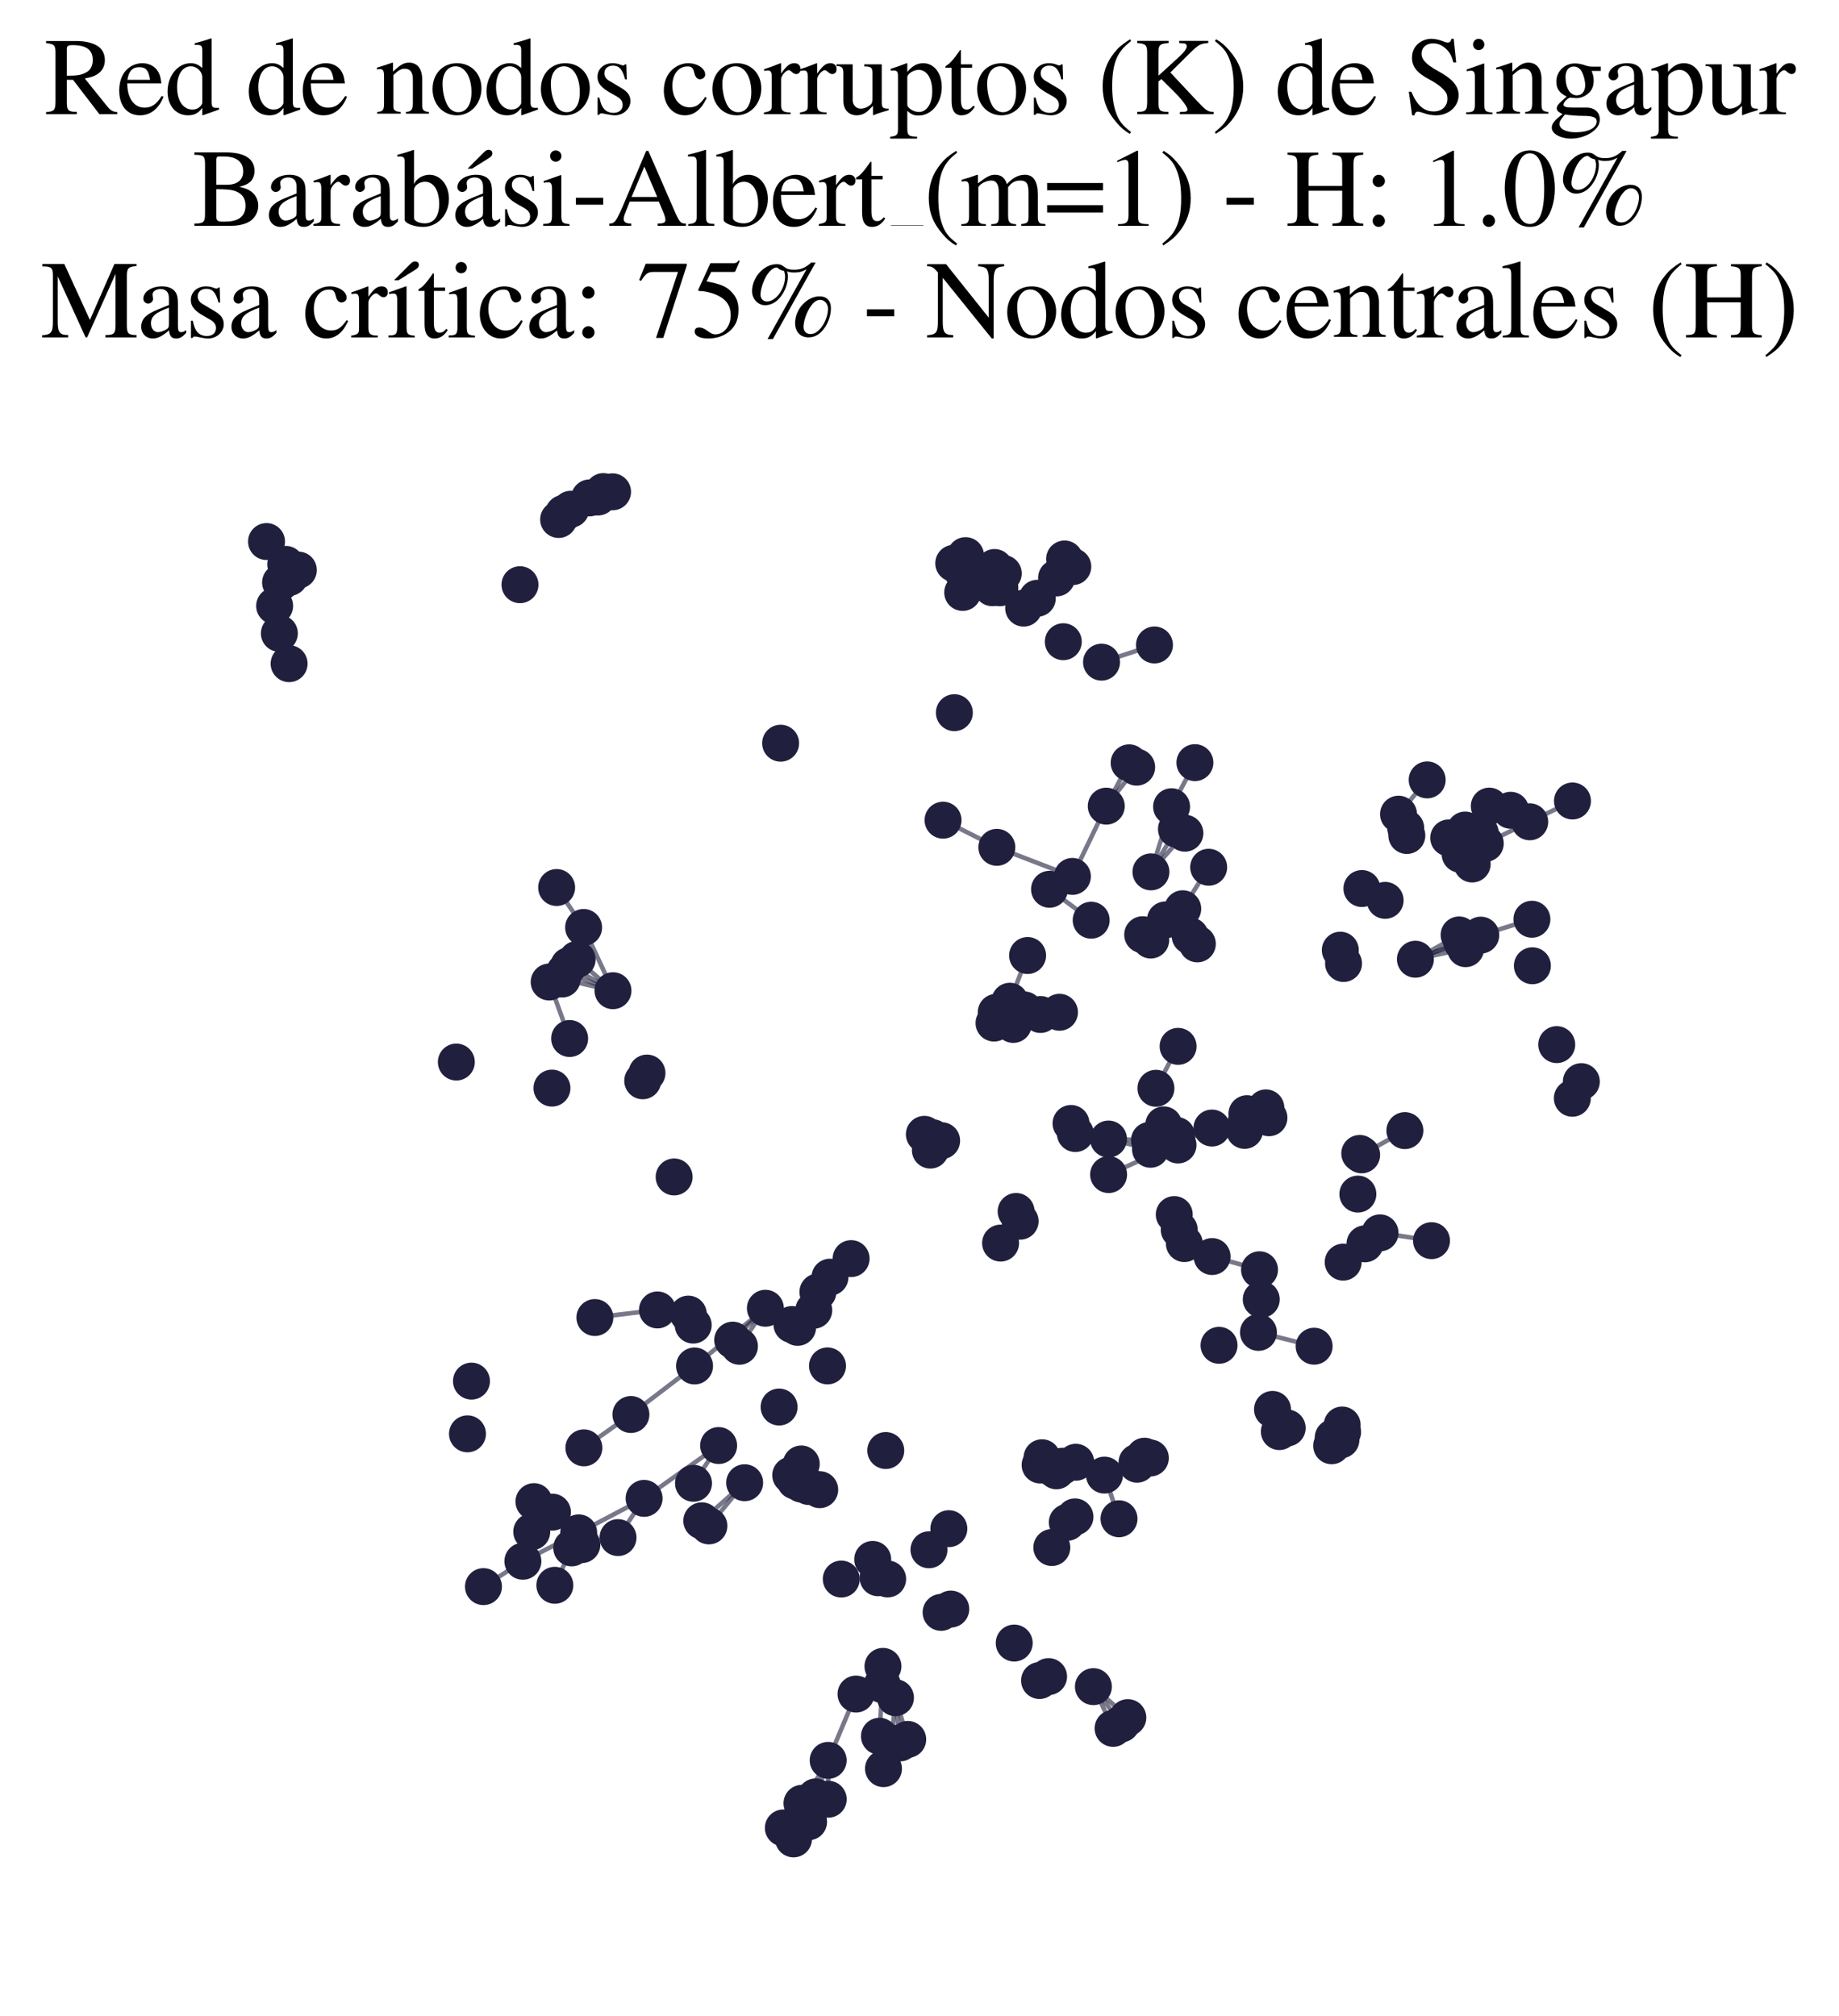 <?xml version="1.0" encoding="utf-8" standalone="no"?>
<!DOCTYPE svg PUBLIC "-//W3C//DTD SVG 1.1//EN"
  "http://www.w3.org/Graphics/SVG/1.1/DTD/svg11.dtd">
<svg xmlns:xlink="http://www.w3.org/1999/xlink" width="162.348pt" height="177.988pt" viewBox="0 0 162.348 177.988" xmlns="http://www.w3.org/2000/svg" version="1.1">
 <defs>
  <style type="text/css">*{stroke-linejoin: round; stroke-linecap: butt}</style>
 </defs>
 <g id="figure_1">
  <g id="patch_1">
   <path d="M 0 177.988 
L 162.348 177.988 
L 162.348 -0 
L 0 -0 
z
" style="fill: #ffffff"/>
  </g>
  <g id="axes_1">
   <g id="LineCollection_1">
    <path d="M 107.005 110.943 
L 111.192 112.111 
" clip-path="url(#padf419dc89)" style="fill: none; stroke: #201f3d; stroke-opacity: 0.6; stroke-width: 0.4"/>
    <path d="M 77.638 153.298 
L 77.888 148.739 
" clip-path="url(#padf419dc89)" style="fill: none; stroke: #201f3d; stroke-opacity: 0.6; stroke-width: 0.4"/>
    <path d="M 77.638 153.298 
L 77.995 156.159 
" clip-path="url(#padf419dc89)" style="fill: none; stroke: #201f3d; stroke-opacity: 0.6; stroke-width: 0.4"/>
    <path d="M 72.206 114.07 
L 70.416 117.196 
" clip-path="url(#padf419dc89)" style="fill: none; stroke: #201f3d; stroke-opacity: 0.6; stroke-width: 0.4"/>
    <path d="M 72.206 114.07 
L 69.914 116.945 
" clip-path="url(#padf419dc89)" style="fill: none; stroke: #201f3d; stroke-opacity: 0.6; stroke-width: 0.4"/>
    <path d="M 64.684 118.323 
L 67.569 115.51 
" clip-path="url(#padf419dc89)" style="fill: none; stroke: #201f3d; stroke-opacity: 0.6; stroke-width: 0.4"/>
    <path d="M 124.952 84.693 
L 129.384 83.761 
" clip-path="url(#padf419dc89)" style="fill: none; stroke: #201f3d; stroke-opacity: 0.6; stroke-width: 0.4"/>
    <path d="M 124.952 84.693 
L 129.033 83.176 
" clip-path="url(#padf419dc89)" style="fill: none; stroke: #201f3d; stroke-opacity: 0.6; stroke-width: 0.4"/>
    <path d="M 124.952 84.693 
L 130.723 82.565 
" clip-path="url(#padf419dc89)" style="fill: none; stroke: #201f3d; stroke-opacity: 0.6; stroke-width: 0.4"/>
    <path d="M 124.952 84.693 
L 128.811 82.549 
" clip-path="url(#padf419dc89)" style="fill: none; stroke: #201f3d; stroke-opacity: 0.6; stroke-width: 0.4"/>
    <path d="M 91.575 52.821 
L 94.707 50.029 
" clip-path="url(#padf419dc89)" style="fill: none; stroke: #201f3d; stroke-opacity: 0.6; stroke-width: 0.4"/>
    <path d="M 91.575 52.821 
L 93.983 49.355 
" clip-path="url(#padf419dc89)" style="fill: none; stroke: #201f3d; stroke-opacity: 0.6; stroke-width: 0.4"/>
    <path d="M 67.569 115.51 
L 61.316 120.604 
" clip-path="url(#padf419dc89)" style="fill: none; stroke: #201f3d; stroke-opacity: 0.6; stroke-width: 0.4"/>
    <path d="M 67.569 115.51 
L 65.279 118.867 
" clip-path="url(#padf419dc89)" style="fill: none; stroke: #201f3d; stroke-opacity: 0.6; stroke-width: 0.4"/>
    <path d="M 101.606 76.98 
L 103.428 71.227 
" clip-path="url(#padf419dc89)" style="fill: none; stroke: #201f3d; stroke-opacity: 0.6; stroke-width: 0.4"/>
    <path d="M 101.606 76.98 
L 103.858 73.208 
" clip-path="url(#padf419dc89)" style="fill: none; stroke: #201f3d; stroke-opacity: 0.6; stroke-width: 0.4"/>
    <path d="M 101.606 76.98 
L 104.603 73.566 
" clip-path="url(#padf419dc89)" style="fill: none; stroke: #201f3d; stroke-opacity: 0.6; stroke-width: 0.4"/>
    <path d="M 51.522 81.89 
L 54.114 87.472 
" clip-path="url(#padf419dc89)" style="fill: none; stroke: #201f3d; stroke-opacity: 0.6; stroke-width: 0.4"/>
    <path d="M 51.522 81.89 
L 49.14 78.362 
" clip-path="url(#padf419dc89)" style="fill: none; stroke: #201f3d; stroke-opacity: 0.6; stroke-width: 0.4"/>
    <path d="M 99.565 151.654 
L 96.527 148.919 
" clip-path="url(#padf419dc89)" style="fill: none; stroke: #201f3d; stroke-opacity: 0.6; stroke-width: 0.4"/>
    <path d="M 50.218 85.261 
L 54.114 87.472 
" clip-path="url(#padf419dc89)" style="fill: none; stroke: #201f3d; stroke-opacity: 0.6; stroke-width: 0.4"/>
    <path d="M 97.503 130.24 
L 98.787 134.096 
" clip-path="url(#padf419dc89)" style="fill: none; stroke: #201f3d; stroke-opacity: 0.6; stroke-width: 0.4"/>
    <path d="M 93.532 89.376 
L 91.855 89.572 
" clip-path="url(#padf419dc89)" style="fill: none; stroke: #201f3d; stroke-opacity: 0.6; stroke-width: 0.4"/>
    <path d="M 123.463 71.886 
L 125.992 68.859 
" clip-path="url(#padf419dc89)" style="fill: none; stroke: #201f3d; stroke-opacity: 0.6; stroke-width: 0.4"/>
    <path d="M 101.475 100.686 
L 97.859 100.569 
" clip-path="url(#padf419dc89)" style="fill: none; stroke: #201f3d; stroke-opacity: 0.6; stroke-width: 0.4"/>
    <path d="M 97.868 103.707 
L 106.991 99.598 
" clip-path="url(#padf419dc89)" style="fill: none; stroke: #201f3d; stroke-opacity: 0.6; stroke-width: 0.4"/>
    <path d="M 83.253 72.416 
L 88.002 74.814 
" clip-path="url(#padf419dc89)" style="fill: none; stroke: #201f3d; stroke-opacity: 0.6; stroke-width: 0.4"/>
    <path d="M 111.505 98.354 
L 106.991 99.598 
" clip-path="url(#padf419dc89)" style="fill: none; stroke: #201f3d; stroke-opacity: 0.6; stroke-width: 0.4"/>
    <path d="M 65.738 130.913 
L 62.583 134.727 
" clip-path="url(#padf419dc89)" style="fill: none; stroke: #201f3d; stroke-opacity: 0.6; stroke-width: 0.4"/>
    <path d="M 65.738 130.913 
L 61.954 134.276 
" clip-path="url(#padf419dc89)" style="fill: none; stroke: #201f3d; stroke-opacity: 0.6; stroke-width: 0.4"/>
    <path d="M 85.24 49.058 
L 84.987 52.31 
" clip-path="url(#padf419dc89)" style="fill: none; stroke: #201f3d; stroke-opacity: 0.6; stroke-width: 0.4"/>
    <path d="M 106.991 99.598 
L 112.023 98.691 
" clip-path="url(#padf419dc89)" style="fill: none; stroke: #201f3d; stroke-opacity: 0.6; stroke-width: 0.4"/>
    <path d="M 106.991 99.598 
L 111.752 97.817 
" clip-path="url(#padf419dc89)" style="fill: none; stroke: #201f3d; stroke-opacity: 0.6; stroke-width: 0.4"/>
    <path d="M 73.269 112.766 
L 71.839 115.686 
" clip-path="url(#padf419dc89)" style="fill: none; stroke: #201f3d; stroke-opacity: 0.6; stroke-width: 0.4"/>
    <path d="M 87.947 89.381 
L 90.435 89.171 
" clip-path="url(#padf419dc89)" style="fill: none; stroke: #201f3d; stroke-opacity: 0.6; stroke-width: 0.4"/>
    <path d="M 133.36 71.541 
L 130.675 73.542 
" clip-path="url(#padf419dc89)" style="fill: none; stroke: #201f3d; stroke-opacity: 0.6; stroke-width: 0.4"/>
    <path d="M 90.369 53.694 
L 93.274 51.027 
" clip-path="url(#padf419dc89)" style="fill: none; stroke: #201f3d; stroke-opacity: 0.6; stroke-width: 0.4"/>
    <path d="M 103.428 71.227 
L 105.487 67.335 
" clip-path="url(#padf419dc89)" style="fill: none; stroke: #201f3d; stroke-opacity: 0.6; stroke-width: 0.4"/>
    <path d="M 80.134 153.577 
L 79.052 149.895 
" clip-path="url(#padf419dc89)" style="fill: none; stroke: #201f3d; stroke-opacity: 0.6; stroke-width: 0.4"/>
    <path d="M 104.414 80.236 
L 106.702 76.572 
" clip-path="url(#padf419dc89)" style="fill: none; stroke: #201f3d; stroke-opacity: 0.6; stroke-width: 0.4"/>
    <path d="M 120.207 101.965 
L 124.024 99.825 
" clip-path="url(#padf419dc89)" style="fill: none; stroke: #201f3d; stroke-opacity: 0.6; stroke-width: 0.4"/>
    <path d="M 89.155 88.4 
L 90.717 84.365 
" clip-path="url(#padf419dc89)" style="fill: none; stroke: #201f3d; stroke-opacity: 0.6; stroke-width: 0.4"/>
    <path d="M 71.382 160.852 
L 72.005 158.654 
" clip-path="url(#padf419dc89)" style="fill: none; stroke: #201f3d; stroke-opacity: 0.6; stroke-width: 0.4"/>
    <path d="M 84.987 52.31 
L 84.196 49.736 
" clip-path="url(#padf419dc89)" style="fill: none; stroke: #201f3d; stroke-opacity: 0.6; stroke-width: 0.4"/>
    <path d="M 96.33 81.247 
L 92.653 78.516 
" clip-path="url(#padf419dc89)" style="fill: none; stroke: #201f3d; stroke-opacity: 0.6; stroke-width: 0.4"/>
    <path d="M 97.244 58.463 
L 101.917 56.945 
" clip-path="url(#padf419dc89)" style="fill: none; stroke: #201f3d; stroke-opacity: 0.6; stroke-width: 0.4"/>
    <path d="M 50.473 136.667 
L 48.981 139.969 
" clip-path="url(#padf419dc89)" style="fill: none; stroke: #201f3d; stroke-opacity: 0.6; stroke-width: 0.4"/>
    <path d="M 111.098 117.641 
L 116.011 118.861 
" clip-path="url(#padf419dc89)" style="fill: none; stroke: #201f3d; stroke-opacity: 0.6; stroke-width: 0.4"/>
    <path d="M 97.661 71.177 
L 94.671 77.381 
" clip-path="url(#padf419dc89)" style="fill: none; stroke: #201f3d; stroke-opacity: 0.6; stroke-width: 0.4"/>
    <path d="M 97.661 71.177 
L 100.344 67.737 
" clip-path="url(#padf419dc89)" style="fill: none; stroke: #201f3d; stroke-opacity: 0.6; stroke-width: 0.4"/>
    <path d="M 97.661 71.177 
L 99.682 67.351 
" clip-path="url(#padf419dc89)" style="fill: none; stroke: #201f3d; stroke-opacity: 0.6; stroke-width: 0.4"/>
    <path d="M 94.671 77.381 
L 88.002 74.814 
" clip-path="url(#padf419dc89)" style="fill: none; stroke: #201f3d; stroke-opacity: 0.6; stroke-width: 0.4"/>
    <path d="M 121.829 108.851 
L 126.375 109.54 
" clip-path="url(#padf419dc89)" style="fill: none; stroke: #201f3d; stroke-opacity: 0.6; stroke-width: 0.4"/>
    <path d="M 104.004 92.386 
L 102.045 96.088 
" clip-path="url(#padf419dc89)" style="fill: none; stroke: #201f3d; stroke-opacity: 0.6; stroke-width: 0.4"/>
    <path d="M 78.7 153.907 
L 79.052 149.895 
" clip-path="url(#padf419dc89)" style="fill: none; stroke: #201f3d; stroke-opacity: 0.6; stroke-width: 0.4"/>
    <path d="M 130.723 82.565 
L 135.238 81.163 
" clip-path="url(#padf419dc89)" style="fill: none; stroke: #201f3d; stroke-opacity: 0.6; stroke-width: 0.4"/>
    <path d="M 135.046 72.56 
L 131.122 74.47 
" clip-path="url(#padf419dc89)" style="fill: none; stroke: #201f3d; stroke-opacity: 0.6; stroke-width: 0.4"/>
    <path d="M 135.046 72.56 
L 138.818 70.722 
" clip-path="url(#padf419dc89)" style="fill: none; stroke: #201f3d; stroke-opacity: 0.6; stroke-width: 0.4"/>
    <path d="M 63.441 127.632 
L 56.862 132.294 
" clip-path="url(#padf419dc89)" style="fill: none; stroke: #201f3d; stroke-opacity: 0.6; stroke-width: 0.4"/>
    <path d="M 63.441 127.632 
L 61.223 130.964 
" clip-path="url(#padf419dc89)" style="fill: none; stroke: #201f3d; stroke-opacity: 0.6; stroke-width: 0.4"/>
    <path d="M 97.859 100.569 
L 101.568 101.474 
" clip-path="url(#padf419dc89)" style="fill: none; stroke: #201f3d; stroke-opacity: 0.6; stroke-width: 0.4"/>
    <path d="M 79.463 153.886 
L 79.052 149.895 
" clip-path="url(#padf419dc89)" style="fill: none; stroke: #201f3d; stroke-opacity: 0.6; stroke-width: 0.4"/>
    <path d="M 49.845 85.819 
L 54.114 87.472 
" clip-path="url(#padf419dc89)" style="fill: none; stroke: #201f3d; stroke-opacity: 0.6; stroke-width: 0.4"/>
    <path d="M 75.57 149.573 
L 73.112 155.427 
" clip-path="url(#padf419dc89)" style="fill: none; stroke: #201f3d; stroke-opacity: 0.6; stroke-width: 0.4"/>
    <path d="M 129.344 73.287 
L 131.476 71.175 
" clip-path="url(#padf419dc89)" style="fill: none; stroke: #201f3d; stroke-opacity: 0.6; stroke-width: 0.4"/>
    <path d="M 69.155 161.392 
L 70.799 159.219 
" clip-path="url(#padf419dc89)" style="fill: none; stroke: #201f3d; stroke-opacity: 0.6; stroke-width: 0.4"/>
    <path d="M 90.435 89.171 
L 87.753 90.33 
" clip-path="url(#padf419dc89)" style="fill: none; stroke: #201f3d; stroke-opacity: 0.6; stroke-width: 0.4"/>
    <path d="M 90.435 89.171 
L 91.855 89.572 
" clip-path="url(#padf419dc89)" style="fill: none; stroke: #201f3d; stroke-opacity: 0.6; stroke-width: 0.4"/>
    <path d="M 90.435 89.171 
L 89.453 90.45 
" clip-path="url(#padf419dc89)" style="fill: none; stroke: #201f3d; stroke-opacity: 0.6; stroke-width: 0.4"/>
    <path d="M 49.626 86.441 
L 54.114 87.472 
" clip-path="url(#padf419dc89)" style="fill: none; stroke: #201f3d; stroke-opacity: 0.6; stroke-width: 0.4"/>
    <path d="M 56.862 132.294 
L 51.088 135.339 
" clip-path="url(#padf419dc89)" style="fill: none; stroke: #201f3d; stroke-opacity: 0.6; stroke-width: 0.4"/>
    <path d="M 56.862 132.294 
L 54.559 135.76 
" clip-path="url(#padf419dc89)" style="fill: none; stroke: #201f3d; stroke-opacity: 0.6; stroke-width: 0.4"/>
    <path d="M 51.088 135.339 
L 46.16 137.848 
" clip-path="url(#padf419dc89)" style="fill: none; stroke: #201f3d; stroke-opacity: 0.6; stroke-width: 0.4"/>
    <path d="M 25.227 49.83 
L 23.529 47.815 
" clip-path="url(#padf419dc89)" style="fill: none; stroke: #201f3d; stroke-opacity: 0.6; stroke-width: 0.4"/>
    <path d="M 73.112 155.427 
L 70.799 159.219 
" clip-path="url(#padf419dc89)" style="fill: none; stroke: #201f3d; stroke-opacity: 0.6; stroke-width: 0.4"/>
    <path d="M 73.112 155.427 
L 72.005 158.654 
" clip-path="url(#padf419dc89)" style="fill: none; stroke: #201f3d; stroke-opacity: 0.6; stroke-width: 0.4"/>
    <path d="M 73.112 155.427 
L 73.116 158.858 
" clip-path="url(#padf419dc89)" style="fill: none; stroke: #201f3d; stroke-opacity: 0.6; stroke-width: 0.4"/>
    <path d="M 70.799 159.219 
L 70.052 162.361 
" clip-path="url(#padf419dc89)" style="fill: none; stroke: #201f3d; stroke-opacity: 0.6; stroke-width: 0.4"/>
    <path d="M 52.516 116.329 
L 58.042 115.658 
" clip-path="url(#padf419dc89)" style="fill: none; stroke: #201f3d; stroke-opacity: 0.6; stroke-width: 0.4"/>
    <path d="M 46.16 137.848 
L 42.681 140.087 
" clip-path="url(#padf419dc89)" style="fill: none; stroke: #201f3d; stroke-opacity: 0.6; stroke-width: 0.4"/>
    <path d="M 50.288 91.693 
L 48.483 86.704 
" clip-path="url(#padf419dc89)" style="fill: none; stroke: #201f3d; stroke-opacity: 0.6; stroke-width: 0.4"/>
    <path d="M 96.527 148.919 
L 98.264 152.603 
" clip-path="url(#padf419dc89)" style="fill: none; stroke: #201f3d; stroke-opacity: 0.6; stroke-width: 0.4"/>
    <path d="M 96.527 148.919 
L 98.989 152.208 
" clip-path="url(#padf419dc89)" style="fill: none; stroke: #201f3d; stroke-opacity: 0.6; stroke-width: 0.4"/>
    <path d="M 50.95 84.704 
L 54.114 87.472 
" clip-path="url(#padf419dc89)" style="fill: none; stroke: #201f3d; stroke-opacity: 0.6; stroke-width: 0.4"/>
    <path d="M 61.316 120.604 
L 55.698 124.891 
" clip-path="url(#padf419dc89)" style="fill: none; stroke: #201f3d; stroke-opacity: 0.6; stroke-width: 0.4"/>
    <path d="M 55.698 124.891 
L 51.546 127.835 
" clip-path="url(#padf419dc89)" style="fill: none; stroke: #201f3d; stroke-opacity: 0.6; stroke-width: 0.4"/>
   </g>
   <g id="PathCollection_1">
    <defs>
     <path id="medb3942ad6" d="M 0 1.581 
C 0.419 1.581 0.822 1.415 1.118 1.118 
C 1.415 0.822 1.581 0.419 1.581 0 
C 1.581 -0.419 1.415 -0.822 1.118 -1.118 
C 0.822 -1.415 0.419 -1.581 0 -1.581 
C -0.419 -1.581 -0.822 -1.415 -1.118 -1.118 
C -1.415 -0.822 -1.581 -0.419 -1.581 0 
C -1.581 0.419 -1.415 0.822 -1.118 1.118 
C -0.822 1.415 -0.419 1.581 0 1.581 
z
" style="stroke: #201f3d; stroke-width: 0.1"/>
    </defs>
    <g clip-path="url(#padf419dc89)">
     <use xlink:href="#medb3942ad6" x="91.99" y="128.707" style="fill: #201f3d; stroke: #201f3d; stroke-width: 0.1"/>
     <use xlink:href="#medb3942ad6" x="94.551" y="99.192" style="fill: #201f3d; stroke: #201f3d; stroke-width: 0.1"/>
     <use xlink:href="#medb3942ad6" x="118.377" y="127.13" style="fill: #201f3d; stroke: #201f3d; stroke-width: 0.1"/>
     <use xlink:href="#medb3942ad6" x="135.28" y="85.269" style="fill: #201f3d; stroke: #201f3d; stroke-width: 0.1"/>
     <use xlink:href="#medb3942ad6" x="97.859" y="100.569" style="fill: #201f3d; stroke: #201f3d; stroke-width: 0.1"/>
     <use xlink:href="#medb3942ad6" x="54.559" y="135.76" style="fill: #201f3d; stroke: #201f3d; stroke-width: 0.1"/>
     <use xlink:href="#medb3942ad6" x="51.546" y="127.835" style="fill: #201f3d; stroke: #201f3d; stroke-width: 0.1"/>
     <use xlink:href="#medb3942ad6" x="128.838" y="74.738" style="fill: #201f3d; stroke: #201f3d; stroke-width: 0.1"/>
     <use xlink:href="#medb3942ad6" x="117.696" y="126.931" style="fill: #201f3d; stroke: #201f3d; stroke-width: 0.1"/>
     <use xlink:href="#medb3942ad6" x="86.155" y="51.045" style="fill: #201f3d; stroke: #201f3d; stroke-width: 0.1"/>
     <use xlink:href="#medb3942ad6" x="103.664" y="107.237" style="fill: #201f3d; stroke: #201f3d; stroke-width: 0.1"/>
     <use xlink:href="#medb3942ad6" x="77.638" y="153.298" style="fill: #201f3d; stroke: #201f3d; stroke-width: 0.1"/>
     <use xlink:href="#medb3942ad6" x="78.362" y="139.413" style="fill: #201f3d; stroke: #201f3d; stroke-width: 0.1"/>
     <use xlink:href="#medb3942ad6" x="70.209" y="130.763" style="fill: #201f3d; stroke: #201f3d; stroke-width: 0.1"/>
     <use xlink:href="#medb3942ad6" x="68.914" y="65.619" style="fill: #201f3d; stroke: #201f3d; stroke-width: 0.1"/>
     <use xlink:href="#medb3942ad6" x="97.868" y="103.707" style="fill: #201f3d; stroke: #201f3d; stroke-width: 0.1"/>
     <use xlink:href="#medb3942ad6" x="92.912" y="129.612" style="fill: #201f3d; stroke: #201f3d; stroke-width: 0.1"/>
     <use xlink:href="#medb3942ad6" x="93.983" y="49.355" style="fill: #201f3d; stroke: #201f3d; stroke-width: 0.1"/>
     <use xlink:href="#medb3942ad6" x="133.36" y="71.541" style="fill: #201f3d; stroke: #201f3d; stroke-width: 0.1"/>
     <use xlink:href="#medb3942ad6" x="104.004" y="92.386" style="fill: #201f3d; stroke: #201f3d; stroke-width: 0.1"/>
     <use xlink:href="#medb3942ad6" x="104.555" y="109.799" style="fill: #201f3d; stroke: #201f3d; stroke-width: 0.1"/>
     <use xlink:href="#medb3942ad6" x="77.995" y="156.159" style="fill: #201f3d; stroke: #201f3d; stroke-width: 0.1"/>
     <use xlink:href="#medb3942ad6" x="118.487" y="125.817" style="fill: #201f3d; stroke: #201f3d; stroke-width: 0.1"/>
     <use xlink:href="#medb3942ad6" x="75.57" y="149.573" style="fill: #201f3d; stroke: #201f3d; stroke-width: 0.1"/>
     <use xlink:href="#medb3942ad6" x="54.114" y="87.472" style="fill: #201f3d; stroke: #201f3d; stroke-width: 0.1"/>
     <use xlink:href="#medb3942ad6" x="125.992" y="68.859" style="fill: #201f3d; stroke: #201f3d; stroke-width: 0.1"/>
     <use xlink:href="#medb3942ad6" x="92.653" y="78.516" style="fill: #201f3d; stroke: #201f3d; stroke-width: 0.1"/>
     <use xlink:href="#medb3942ad6" x="129.344" y="73.287" style="fill: #201f3d; stroke: #201f3d; stroke-width: 0.1"/>
     <use xlink:href="#medb3942ad6" x="71.392" y="131.248" style="fill: #201f3d; stroke: #201f3d; stroke-width: 0.1"/>
     <use xlink:href="#medb3942ad6" x="88.57" y="50.631" style="fill: #201f3d; stroke: #201f3d; stroke-width: 0.1"/>
     <use xlink:href="#medb3942ad6" x="77.948" y="147.128" style="fill: #201f3d; stroke: #201f3d; stroke-width: 0.1"/>
     <use xlink:href="#medb3942ad6" x="70.737" y="129.257" style="fill: #201f3d; stroke: #201f3d; stroke-width: 0.1"/>
     <use xlink:href="#medb3942ad6" x="75.137" y="111.127" style="fill: #201f3d; stroke: #201f3d; stroke-width: 0.1"/>
     <use xlink:href="#medb3942ad6" x="112.023" y="98.691" style="fill: #201f3d; stroke: #201f3d; stroke-width: 0.1"/>
     <use xlink:href="#medb3942ad6" x="72.365" y="131.527" style="fill: #201f3d; stroke: #201f3d; stroke-width: 0.1"/>
     <use xlink:href="#medb3942ad6" x="101.036" y="128.571" style="fill: #201f3d; stroke: #201f3d; stroke-width: 0.1"/>
     <use xlink:href="#medb3942ad6" x="111.345" y="114.727" style="fill: #201f3d; stroke: #201f3d; stroke-width: 0.1"/>
     <use xlink:href="#medb3942ad6" x="84.252" y="62.924" style="fill: #201f3d; stroke: #201f3d; stroke-width: 0.1"/>
     <use xlink:href="#medb3942ad6" x="99.565" y="151.654" style="fill: #201f3d; stroke: #201f3d; stroke-width: 0.1"/>
     <use xlink:href="#medb3942ad6" x="105.487" y="67.335" style="fill: #201f3d; stroke: #201f3d; stroke-width: 0.1"/>
     <use xlink:href="#medb3942ad6" x="139.601" y="95.5" style="fill: #201f3d; stroke: #201f3d; stroke-width: 0.1"/>
     <use xlink:href="#medb3942ad6" x="118.526" y="126.442" style="fill: #201f3d; stroke: #201f3d; stroke-width: 0.1"/>
     <use xlink:href="#medb3942ad6" x="48.981" y="139.969" style="fill: #201f3d; stroke: #201f3d; stroke-width: 0.1"/>
     <use xlink:href="#medb3942ad6" x="65.279" y="118.867" style="fill: #201f3d; stroke: #201f3d; stroke-width: 0.1"/>
     <use xlink:href="#medb3942ad6" x="51.088" y="135.339" style="fill: #201f3d; stroke: #201f3d; stroke-width: 0.1"/>
     <use xlink:href="#medb3942ad6" x="120.5" y="109.821" style="fill: #201f3d; stroke: #201f3d; stroke-width: 0.1"/>
     <use xlink:href="#medb3942ad6" x="97.503" y="130.24" style="fill: #201f3d; stroke: #201f3d; stroke-width: 0.1"/>
     <use xlink:href="#medb3942ad6" x="72.206" y="114.07" style="fill: #201f3d; stroke: #201f3d; stroke-width: 0.1"/>
     <use xlink:href="#medb3942ad6" x="60.764" y="116.026" style="fill: #201f3d; stroke: #201f3d; stroke-width: 0.1"/>
     <use xlink:href="#medb3942ad6" x="100.377" y="129.114" style="fill: #201f3d; stroke: #201f3d; stroke-width: 0.1"/>
     <use xlink:href="#medb3942ad6" x="70.416" y="117.196" style="fill: #201f3d; stroke: #201f3d; stroke-width: 0.1"/>
     <use xlink:href="#medb3942ad6" x="101.606" y="76.98" style="fill: #201f3d; stroke: #201f3d; stroke-width: 0.1"/>
     <use xlink:href="#medb3942ad6" x="78.196" y="128.071" style="fill: #201f3d; stroke: #201f3d; stroke-width: 0.1"/>
     <use xlink:href="#medb3942ad6" x="41.622" y="121.942" style="fill: #201f3d; stroke: #201f3d; stroke-width: 0.1"/>
     <use xlink:href="#medb3942ad6" x="49.626" y="86.441" style="fill: #201f3d; stroke: #201f3d; stroke-width: 0.1"/>
     <use xlink:href="#medb3942ad6" x="84.196" y="49.736" style="fill: #201f3d; stroke: #201f3d; stroke-width: 0.1"/>
     <use xlink:href="#medb3942ad6" x="45.904" y="51.625" style="fill: #201f3d; stroke: #201f3d; stroke-width: 0.1"/>
     <use xlink:href="#medb3942ad6" x="117.56" y="127.651" style="fill: #201f3d; stroke: #201f3d; stroke-width: 0.1"/>
     <use xlink:href="#medb3942ad6" x="128.904" y="75.424" style="fill: #201f3d; stroke: #201f3d; stroke-width: 0.1"/>
     <use xlink:href="#medb3942ad6" x="61.198" y="116.997" style="fill: #201f3d; stroke: #201f3d; stroke-width: 0.1"/>
     <use xlink:href="#medb3942ad6" x="111.098" y="117.641" style="fill: #201f3d; stroke: #201f3d; stroke-width: 0.1"/>
     <use xlink:href="#medb3942ad6" x="102.885" y="81.222" style="fill: #201f3d; stroke: #201f3d; stroke-width: 0.1"/>
     <use xlink:href="#medb3942ad6" x="94.899" y="133.93" style="fill: #201f3d; stroke: #201f3d; stroke-width: 0.1"/>
     <use xlink:href="#medb3942ad6" x="101.554" y="128.73" style="fill: #201f3d; stroke: #201f3d; stroke-width: 0.1"/>
     <use xlink:href="#medb3942ad6" x="104.103" y="108.579" style="fill: #201f3d; stroke: #201f3d; stroke-width: 0.1"/>
     <use xlink:href="#medb3942ad6" x="85.24" y="49.058" style="fill: #201f3d; stroke: #201f3d; stroke-width: 0.1"/>
     <use xlink:href="#medb3942ad6" x="70.052" y="162.361" style="fill: #201f3d; stroke: #201f3d; stroke-width: 0.1"/>
     <use xlink:href="#medb3942ad6" x="79.463" y="153.886" style="fill: #201f3d; stroke: #201f3d; stroke-width: 0.1"/>
     <use xlink:href="#medb3942ad6" x="103.997" y="101.094" style="fill: #201f3d; stroke: #201f3d; stroke-width: 0.1"/>
     <use xlink:href="#medb3942ad6" x="73.116" y="158.858" style="fill: #201f3d; stroke: #201f3d; stroke-width: 0.1"/>
     <use xlink:href="#medb3942ad6" x="129.546" y="75.728" style="fill: #201f3d; stroke: #201f3d; stroke-width: 0.1"/>
     <use xlink:href="#medb3942ad6" x="101.588" y="82.999" style="fill: #201f3d; stroke: #201f3d; stroke-width: 0.1"/>
     <use xlink:href="#medb3942ad6" x="103.87" y="100.254" style="fill: #201f3d; stroke: #201f3d; stroke-width: 0.1"/>
     <use xlink:href="#medb3942ad6" x="90.058" y="107.823" style="fill: #201f3d; stroke: #201f3d; stroke-width: 0.1"/>
     <use xlink:href="#medb3942ad6" x="48.483" y="86.704" style="fill: #201f3d; stroke: #201f3d; stroke-width: 0.1"/>
     <use xlink:href="#medb3942ad6" x="98.989" y="152.208" style="fill: #201f3d; stroke: #201f3d; stroke-width: 0.1"/>
     <use xlink:href="#medb3942ad6" x="87.417" y="51.195" style="fill: #201f3d; stroke: #201f3d; stroke-width: 0.1"/>
     <use xlink:href="#medb3942ad6" x="71.382" y="160.852" style="fill: #201f3d; stroke: #201f3d; stroke-width: 0.1"/>
     <use xlink:href="#medb3942ad6" x="56.862" y="132.294" style="fill: #201f3d; stroke: #201f3d; stroke-width: 0.1"/>
     <use xlink:href="#medb3942ad6" x="102.734" y="99.317" style="fill: #201f3d; stroke: #201f3d; stroke-width: 0.1"/>
     <use xlink:href="#medb3942ad6" x="86.779" y="50.988" style="fill: #201f3d; stroke: #201f3d; stroke-width: 0.1"/>
     <use xlink:href="#medb3942ad6" x="54.077" y="43.425" style="fill: #201f3d; stroke: #201f3d; stroke-width: 0.1"/>
     <use xlink:href="#medb3942ad6" x="137.429" y="92.232" style="fill: #201f3d; stroke: #201f3d; stroke-width: 0.1"/>
     <use xlink:href="#medb3942ad6" x="73.269" y="112.766" style="fill: #201f3d; stroke: #201f3d; stroke-width: 0.1"/>
     <use xlink:href="#medb3942ad6" x="69.807" y="130.255" style="fill: #201f3d; stroke: #201f3d; stroke-width: 0.1"/>
     <use xlink:href="#medb3942ad6" x="135.046" y="72.56" style="fill: #201f3d; stroke: #201f3d; stroke-width: 0.1"/>
     <use xlink:href="#medb3942ad6" x="79.052" y="149.895" style="fill: #201f3d; stroke: #201f3d; stroke-width: 0.1"/>
     <use xlink:href="#medb3942ad6" x="124.1" y="73.116" style="fill: #201f3d; stroke: #201f3d; stroke-width: 0.1"/>
     <use xlink:href="#medb3942ad6" x="89.155" y="88.4" style="fill: #201f3d; stroke: #201f3d; stroke-width: 0.1"/>
     <use xlink:href="#medb3942ad6" x="106.702" y="76.572" style="fill: #201f3d; stroke: #201f3d; stroke-width: 0.1"/>
     <use xlink:href="#medb3942ad6" x="83.765" y="134.972" style="fill: #201f3d; stroke: #201f3d; stroke-width: 0.1"/>
     <use xlink:href="#medb3942ad6" x="128.478" y="73.951" style="fill: #201f3d; stroke: #201f3d; stroke-width: 0.1"/>
     <use xlink:href="#medb3942ad6" x="52.793" y="43.883" style="fill: #201f3d; stroke: #201f3d; stroke-width: 0.1"/>
     <use xlink:href="#medb3942ad6" x="67.569" y="115.51" style="fill: #201f3d; stroke: #201f3d; stroke-width: 0.1"/>
     <use xlink:href="#medb3942ad6" x="129.384" y="83.761" style="fill: #201f3d; stroke: #201f3d; stroke-width: 0.1"/>
     <use xlink:href="#medb3942ad6" x="50.473" y="136.667" style="fill: #201f3d; stroke: #201f3d; stroke-width: 0.1"/>
     <use xlink:href="#medb3942ad6" x="74.268" y="139.42" style="fill: #201f3d; stroke: #201f3d; stroke-width: 0.1"/>
     <use xlink:href="#medb3942ad6" x="24.768" y="51.428" style="fill: #201f3d; stroke: #201f3d; stroke-width: 0.1"/>
     <use xlink:href="#medb3942ad6" x="24.245" y="53.499" style="fill: #201f3d; stroke: #201f3d; stroke-width: 0.1"/>
     <use xlink:href="#medb3942ad6" x="120.207" y="101.965" style="fill: #201f3d; stroke: #201f3d; stroke-width: 0.1"/>
     <use xlink:href="#medb3942ad6" x="69.155" y="161.392" style="fill: #201f3d; stroke: #201f3d; stroke-width: 0.1"/>
     <use xlink:href="#medb3942ad6" x="105.067" y="82.637" style="fill: #201f3d; stroke: #201f3d; stroke-width: 0.1"/>
     <use xlink:href="#medb3942ad6" x="88.269" y="51.897" style="fill: #201f3d; stroke: #201f3d; stroke-width: 0.1"/>
     <use xlink:href="#medb3942ad6" x="91.855" y="89.572" style="fill: #201f3d; stroke: #201f3d; stroke-width: 0.1"/>
     <use xlink:href="#medb3942ad6" x="135.238" y="81.163" style="fill: #201f3d; stroke: #201f3d; stroke-width: 0.1"/>
     <use xlink:href="#medb3942ad6" x="91.772" y="148.379" style="fill: #201f3d; stroke: #201f3d; stroke-width: 0.1"/>
     <use xlink:href="#medb3942ad6" x="51.367" y="136.377" style="fill: #201f3d; stroke: #201f3d; stroke-width: 0.1"/>
     <use xlink:href="#medb3942ad6" x="101.475" y="100.686" style="fill: #201f3d; stroke: #201f3d; stroke-width: 0.1"/>
     <use xlink:href="#medb3942ad6" x="49.845" y="85.819" style="fill: #201f3d; stroke: #201f3d; stroke-width: 0.1"/>
     <use xlink:href="#medb3942ad6" x="50.388" y="44.962" style="fill: #201f3d; stroke: #201f3d; stroke-width: 0.1"/>
     <use xlink:href="#medb3942ad6" x="111.192" y="112.111" style="fill: #201f3d; stroke: #201f3d; stroke-width: 0.1"/>
     <use xlink:href="#medb3942ad6" x="89.704" y="106.964" style="fill: #201f3d; stroke: #201f3d; stroke-width: 0.1"/>
     <use xlink:href="#medb3942ad6" x="42.681" y="140.087" style="fill: #201f3d; stroke: #201f3d; stroke-width: 0.1"/>
     <use xlink:href="#medb3942ad6" x="103.858" y="73.208" style="fill: #201f3d; stroke: #201f3d; stroke-width: 0.1"/>
     <use xlink:href="#medb3942ad6" x="52.516" y="116.329" style="fill: #201f3d; stroke: #201f3d; stroke-width: 0.1"/>
     <use xlink:href="#medb3942ad6" x="87.947" y="89.381" style="fill: #201f3d; stroke: #201f3d; stroke-width: 0.1"/>
     <use xlink:href="#medb3942ad6" x="83.936" y="142.069" style="fill: #201f3d; stroke: #201f3d; stroke-width: 0.1"/>
     <use xlink:href="#medb3942ad6" x="105.702" y="83.337" style="fill: #201f3d; stroke: #201f3d; stroke-width: 0.1"/>
     <use xlink:href="#medb3942ad6" x="118.323" y="83.893" style="fill: #201f3d; stroke: #201f3d; stroke-width: 0.1"/>
     <use xlink:href="#medb3942ad6" x="58.042" y="115.658" style="fill: #201f3d; stroke: #201f3d; stroke-width: 0.1"/>
     <use xlink:href="#medb3942ad6" x="91.823" y="129.347" style="fill: #201f3d; stroke: #201f3d; stroke-width: 0.1"/>
     <use xlink:href="#medb3942ad6" x="123.463" y="71.886" style="fill: #201f3d; stroke: #201f3d; stroke-width: 0.1"/>
     <use xlink:href="#medb3942ad6" x="128.811" y="82.549" style="fill: #201f3d; stroke: #201f3d; stroke-width: 0.1"/>
     <use xlink:href="#medb3942ad6" x="25.523" y="58.598" style="fill: #201f3d; stroke: #201f3d; stroke-width: 0.1"/>
     <use xlink:href="#medb3942ad6" x="138.807" y="96.968" style="fill: #201f3d; stroke: #201f3d; stroke-width: 0.1"/>
     <use xlink:href="#medb3942ad6" x="116.011" y="118.861" style="fill: #201f3d; stroke: #201f3d; stroke-width: 0.1"/>
     <use xlink:href="#medb3942ad6" x="107.005" y="110.943" style="fill: #201f3d; stroke: #201f3d; stroke-width: 0.1"/>
     <use xlink:href="#medb3942ad6" x="87.598" y="51.891" style="fill: #201f3d; stroke: #201f3d; stroke-width: 0.1"/>
     <use xlink:href="#medb3942ad6" x="98.264" y="152.603" style="fill: #201f3d; stroke: #201f3d; stroke-width: 0.1"/>
     <use xlink:href="#medb3942ad6" x="92.569" y="148.031" style="fill: #201f3d; stroke: #201f3d; stroke-width: 0.1"/>
     <use xlink:href="#medb3942ad6" x="87.798" y="50.106" style="fill: #201f3d; stroke: #201f3d; stroke-width: 0.1"/>
     <use xlink:href="#medb3942ad6" x="78.7" y="153.907" style="fill: #201f3d; stroke: #201f3d; stroke-width: 0.1"/>
     <use xlink:href="#medb3942ad6" x="129.966" y="76.285" style="fill: #201f3d; stroke: #201f3d; stroke-width: 0.1"/>
     <use xlink:href="#medb3942ad6" x="50.288" y="91.693" style="fill: #201f3d; stroke: #201f3d; stroke-width: 0.1"/>
     <use xlink:href="#medb3942ad6" x="48.727" y="96.072" style="fill: #201f3d; stroke: #201f3d; stroke-width: 0.1"/>
     <use xlink:href="#medb3942ad6" x="83.253" y="72.416" style="fill: #201f3d; stroke: #201f3d; stroke-width: 0.1"/>
     <use xlink:href="#medb3942ad6" x="124.952" y="84.693" style="fill: #201f3d; stroke: #201f3d; stroke-width: 0.1"/>
     <use xlink:href="#medb3942ad6" x="94.671" y="77.381" style="fill: #201f3d; stroke: #201f3d; stroke-width: 0.1"/>
     <use xlink:href="#medb3942ad6" x="106.991" y="99.598" style="fill: #201f3d; stroke: #201f3d; stroke-width: 0.1"/>
     <use xlink:href="#medb3942ad6" x="65.738" y="130.913" style="fill: #201f3d; stroke: #201f3d; stroke-width: 0.1"/>
     <use xlink:href="#medb3942ad6" x="25.227" y="49.83" style="fill: #201f3d; stroke: #201f3d; stroke-width: 0.1"/>
     <use xlink:href="#medb3942ad6" x="110.005" y="99.095" style="fill: #201f3d; stroke: #201f3d; stroke-width: 0.1"/>
     <use xlink:href="#medb3942ad6" x="61.954" y="134.276" style="fill: #201f3d; stroke: #201f3d; stroke-width: 0.1"/>
     <use xlink:href="#medb3942ad6" x="97.661" y="71.177" style="fill: #201f3d; stroke: #201f3d; stroke-width: 0.1"/>
     <use xlink:href="#medb3942ad6" x="50.218" y="85.261" style="fill: #201f3d; stroke: #201f3d; stroke-width: 0.1"/>
     <use xlink:href="#medb3942ad6" x="40.286" y="93.771" style="fill: #201f3d; stroke: #201f3d; stroke-width: 0.1"/>
     <use xlink:href="#medb3942ad6" x="25.552" y="50.98" style="fill: #201f3d; stroke: #201f3d; stroke-width: 0.1"/>
     <use xlink:href="#medb3942ad6" x="113.634" y="126.082" style="fill: #201f3d; stroke: #201f3d; stroke-width: 0.1"/>
     <use xlink:href="#medb3942ad6" x="131.122" y="74.47" style="fill: #201f3d; stroke: #201f3d; stroke-width: 0.1"/>
     <use xlink:href="#medb3942ad6" x="120.04" y="101.84" style="fill: #201f3d; stroke: #201f3d; stroke-width: 0.1"/>
     <use xlink:href="#medb3942ad6" x="77.517" y="139.304" style="fill: #201f3d; stroke: #201f3d; stroke-width: 0.1"/>
     <use xlink:href="#medb3942ad6" x="49.14" y="78.362" style="fill: #201f3d; stroke: #201f3d; stroke-width: 0.1"/>
     <use xlink:href="#medb3942ad6" x="96.527" y="148.919" style="fill: #201f3d; stroke: #201f3d; stroke-width: 0.1"/>
     <use xlink:href="#medb3942ad6" x="131.476" y="71.175" style="fill: #201f3d; stroke: #201f3d; stroke-width: 0.1"/>
     <use xlink:href="#medb3942ad6" x="48.769" y="133.512" style="fill: #201f3d; stroke: #201f3d; stroke-width: 0.1"/>
     <use xlink:href="#medb3942ad6" x="23.529" y="47.815" style="fill: #201f3d; stroke: #201f3d; stroke-width: 0.1"/>
     <use xlink:href="#medb3942ad6" x="84.948" y="50.422" style="fill: #201f3d; stroke: #201f3d; stroke-width: 0.1"/>
     <use xlink:href="#medb3942ad6" x="80.134" y="153.577" style="fill: #201f3d; stroke: #201f3d; stroke-width: 0.1"/>
     <use xlink:href="#medb3942ad6" x="100.384" y="129.278" style="fill: #201f3d; stroke: #201f3d; stroke-width: 0.1"/>
     <use xlink:href="#medb3942ad6" x="64.684" y="118.323" style="fill: #201f3d; stroke: #201f3d; stroke-width: 0.1"/>
     <use xlink:href="#medb3942ad6" x="104.603" y="73.566" style="fill: #201f3d; stroke: #201f3d; stroke-width: 0.1"/>
     <use xlink:href="#medb3942ad6" x="49.758" y="45.327" style="fill: #201f3d; stroke: #201f3d; stroke-width: 0.1"/>
     <use xlink:href="#medb3942ad6" x="83.081" y="142.362" style="fill: #201f3d; stroke: #201f3d; stroke-width: 0.1"/>
     <use xlink:href="#medb3942ad6" x="90.717" y="84.365" style="fill: #201f3d; stroke: #201f3d; stroke-width: 0.1"/>
     <use xlink:href="#medb3942ad6" x="112.941" y="126.399" style="fill: #201f3d; stroke: #201f3d; stroke-width: 0.1"/>
     <use xlink:href="#medb3942ad6" x="130.675" y="73.542" style="fill: #201f3d; stroke: #201f3d; stroke-width: 0.1"/>
     <use xlink:href="#medb3942ad6" x="24.662" y="55.923" style="fill: #201f3d; stroke: #201f3d; stroke-width: 0.1"/>
     <use xlink:href="#medb3942ad6" x="101.917" y="56.945" style="fill: #201f3d; stroke: #201f3d; stroke-width: 0.1"/>
     <use xlink:href="#medb3942ad6" x="102.045" y="96.088" style="fill: #201f3d; stroke: #201f3d; stroke-width: 0.1"/>
     <use xlink:href="#medb3942ad6" x="111.505" y="98.354" style="fill: #201f3d; stroke: #201f3d; stroke-width: 0.1"/>
     <use xlink:href="#medb3942ad6" x="93.274" y="51.027" style="fill: #201f3d; stroke: #201f3d; stroke-width: 0.1"/>
     <use xlink:href="#medb3942ad6" x="69.914" y="116.945" style="fill: #201f3d; stroke: #201f3d; stroke-width: 0.1"/>
     <use xlink:href="#medb3942ad6" x="57.116" y="94.744" style="fill: #201f3d; stroke: #201f3d; stroke-width: 0.1"/>
     <use xlink:href="#medb3942ad6" x="104.414" y="80.236" style="fill: #201f3d; stroke: #201f3d; stroke-width: 0.1"/>
     <use xlink:href="#medb3942ad6" x="77.888" y="148.739" style="fill: #201f3d; stroke: #201f3d; stroke-width: 0.1"/>
     <use xlink:href="#medb3942ad6" x="87.753" y="90.33" style="fill: #201f3d; stroke: #201f3d; stroke-width: 0.1"/>
     <use xlink:href="#medb3942ad6" x="94.221" y="134.41" style="fill: #201f3d; stroke: #201f3d; stroke-width: 0.1"/>
     <use xlink:href="#medb3942ad6" x="111.752" y="97.817" style="fill: #201f3d; stroke: #201f3d; stroke-width: 0.1"/>
     <use xlink:href="#medb3942ad6" x="124.197" y="73.768" style="fill: #201f3d; stroke: #201f3d; stroke-width: 0.1"/>
     <use xlink:href="#medb3942ad6" x="55.698" y="124.891" style="fill: #201f3d; stroke: #201f3d; stroke-width: 0.1"/>
     <use xlink:href="#medb3942ad6" x="90.435" y="89.171" style="fill: #201f3d; stroke: #201f3d; stroke-width: 0.1"/>
     <use xlink:href="#medb3942ad6" x="93.792" y="129.458" style="fill: #201f3d; stroke: #201f3d; stroke-width: 0.1"/>
     <use xlink:href="#medb3942ad6" x="118.576" y="111.438" style="fill: #201f3d; stroke: #201f3d; stroke-width: 0.1"/>
     <use xlink:href="#medb3942ad6" x="77.042" y="137.684" style="fill: #201f3d; stroke: #201f3d; stroke-width: 0.1"/>
     <use xlink:href="#medb3942ad6" x="26.338" y="50.333" style="fill: #201f3d; stroke: #201f3d; stroke-width: 0.1"/>
     <use xlink:href="#medb3942ad6" x="112.337" y="124.44" style="fill: #201f3d; stroke: #201f3d; stroke-width: 0.1"/>
     <use xlink:href="#medb3942ad6" x="56.74" y="95.425" style="fill: #201f3d; stroke: #201f3d; stroke-width: 0.1"/>
     <use xlink:href="#medb3942ad6" x="103.428" y="71.227" style="fill: #201f3d; stroke: #201f3d; stroke-width: 0.1"/>
     <use xlink:href="#medb3942ad6" x="62.583" y="134.727" style="fill: #201f3d; stroke: #201f3d; stroke-width: 0.1"/>
     <use xlink:href="#medb3942ad6" x="129.033" y="83.176" style="fill: #201f3d; stroke: #201f3d; stroke-width: 0.1"/>
     <use xlink:href="#medb3942ad6" x="82.01" y="136.835" style="fill: #201f3d; stroke: #201f3d; stroke-width: 0.1"/>
     <use xlink:href="#medb3942ad6" x="91.575" y="52.821" style="fill: #201f3d; stroke: #201f3d; stroke-width: 0.1"/>
     <use xlink:href="#medb3942ad6" x="101.568" y="101.474" style="fill: #201f3d; stroke: #201f3d; stroke-width: 0.1"/>
     <use xlink:href="#medb3942ad6" x="50.95" y="84.704" style="fill: #201f3d; stroke: #201f3d; stroke-width: 0.1"/>
     <use xlink:href="#medb3942ad6" x="71.839" y="115.686" style="fill: #201f3d; stroke: #201f3d; stroke-width: 0.1"/>
     <use xlink:href="#medb3942ad6" x="61.316" y="120.604" style="fill: #201f3d; stroke: #201f3d; stroke-width: 0.1"/>
     <use xlink:href="#medb3942ad6" x="119.873" y="105.43" style="fill: #201f3d; stroke: #201f3d; stroke-width: 0.1"/>
     <use xlink:href="#medb3942ad6" x="122.282" y="79.496" style="fill: #201f3d; stroke: #201f3d; stroke-width: 0.1"/>
     <use xlink:href="#medb3942ad6" x="130.723" y="82.565" style="fill: #201f3d; stroke: #201f3d; stroke-width: 0.1"/>
     <use xlink:href="#medb3942ad6" x="82.132" y="101.546" style="fill: #201f3d; stroke: #201f3d; stroke-width: 0.1"/>
     <use xlink:href="#medb3942ad6" x="99.682" y="67.351" style="fill: #201f3d; stroke: #201f3d; stroke-width: 0.1"/>
     <use xlink:href="#medb3942ad6" x="59.513" y="103.916" style="fill: #201f3d; stroke: #201f3d; stroke-width: 0.1"/>
     <use xlink:href="#medb3942ad6" x="124.024" y="99.825" style="fill: #201f3d; stroke: #201f3d; stroke-width: 0.1"/>
     <use xlink:href="#medb3942ad6" x="93.266" y="129.865" style="fill: #201f3d; stroke: #201f3d; stroke-width: 0.1"/>
     <use xlink:href="#medb3942ad6" x="89.453" y="90.45" style="fill: #201f3d; stroke: #201f3d; stroke-width: 0.1"/>
     <use xlink:href="#medb3942ad6" x="82.33" y="100.451" style="fill: #201f3d; stroke: #201f3d; stroke-width: 0.1"/>
     <use xlink:href="#medb3942ad6" x="96.33" y="81.247" style="fill: #201f3d; stroke: #201f3d; stroke-width: 0.1"/>
     <use xlink:href="#medb3942ad6" x="97.244" y="58.463" style="fill: #201f3d; stroke: #201f3d; stroke-width: 0.1"/>
     <use xlink:href="#medb3942ad6" x="94.971" y="129.107" style="fill: #201f3d; stroke: #201f3d; stroke-width: 0.1"/>
     <use xlink:href="#medb3942ad6" x="70.799" y="159.219" style="fill: #201f3d; stroke: #201f3d; stroke-width: 0.1"/>
     <use xlink:href="#medb3942ad6" x="94.707" y="50.029" style="fill: #201f3d; stroke: #201f3d; stroke-width: 0.1"/>
     <use xlink:href="#medb3942ad6" x="53.265" y="43.404" style="fill: #201f3d; stroke: #201f3d; stroke-width: 0.1"/>
     <use xlink:href="#medb3942ad6" x="90.369" y="53.694" style="fill: #201f3d; stroke: #201f3d; stroke-width: 0.1"/>
     <use xlink:href="#medb3942ad6" x="110.08" y="98.332" style="fill: #201f3d; stroke: #201f3d; stroke-width: 0.1"/>
     <use xlink:href="#medb3942ad6" x="73.112" y="155.427" style="fill: #201f3d; stroke: #201f3d; stroke-width: 0.1"/>
     <use xlink:href="#medb3942ad6" x="94.933" y="100.084" style="fill: #201f3d; stroke: #201f3d; stroke-width: 0.1"/>
     <use xlink:href="#medb3942ad6" x="73.052" y="120.599" style="fill: #201f3d; stroke: #201f3d; stroke-width: 0.1"/>
     <use xlink:href="#medb3942ad6" x="88.332" y="109.756" style="fill: #201f3d; stroke: #201f3d; stroke-width: 0.1"/>
     <use xlink:href="#medb3942ad6" x="98.787" y="134.096" style="fill: #201f3d; stroke: #201f3d; stroke-width: 0.1"/>
     <use xlink:href="#medb3942ad6" x="81.603" y="100.154" style="fill: #201f3d; stroke: #201f3d; stroke-width: 0.1"/>
     <use xlink:href="#medb3942ad6" x="100.344" y="67.737" style="fill: #201f3d; stroke: #201f3d; stroke-width: 0.1"/>
     <use xlink:href="#medb3942ad6" x="63.441" y="127.632" style="fill: #201f3d; stroke: #201f3d; stroke-width: 0.1"/>
     <use xlink:href="#medb3942ad6" x="46.16" y="137.848" style="fill: #201f3d; stroke: #201f3d; stroke-width: 0.1"/>
     <use xlink:href="#medb3942ad6" x="107.618" y="118.782" style="fill: #201f3d; stroke: #201f3d; stroke-width: 0.1"/>
     <use xlink:href="#medb3942ad6" x="100.876" y="82.528" style="fill: #201f3d; stroke: #201f3d; stroke-width: 0.1"/>
     <use xlink:href="#medb3942ad6" x="52.047" y="43.96" style="fill: #201f3d; stroke: #201f3d; stroke-width: 0.1"/>
     <use xlink:href="#medb3942ad6" x="49.316" y="45.867" style="fill: #201f3d; stroke: #201f3d; stroke-width: 0.1"/>
     <use xlink:href="#medb3942ad6" x="46.943" y="135.24" style="fill: #201f3d; stroke: #201f3d; stroke-width: 0.1"/>
     <use xlink:href="#medb3942ad6" x="51.522" y="81.89" style="fill: #201f3d; stroke: #201f3d; stroke-width: 0.1"/>
     <use xlink:href="#medb3942ad6" x="109.874" y="99.804" style="fill: #201f3d; stroke: #201f3d; stroke-width: 0.1"/>
     <use xlink:href="#medb3942ad6" x="92.856" y="136.635" style="fill: #201f3d; stroke: #201f3d; stroke-width: 0.1"/>
     <use xlink:href="#medb3942ad6" x="70.757" y="131.035" style="fill: #201f3d; stroke: #201f3d; stroke-width: 0.1"/>
     <use xlink:href="#medb3942ad6" x="83.128" y="100.714" style="fill: #201f3d; stroke: #201f3d; stroke-width: 0.1"/>
     <use xlink:href="#medb3942ad6" x="47.137" y="132.583" style="fill: #201f3d; stroke: #201f3d; stroke-width: 0.1"/>
     <use xlink:href="#medb3942ad6" x="61.223" y="130.964" style="fill: #201f3d; stroke: #201f3d; stroke-width: 0.1"/>
     <use xlink:href="#medb3942ad6" x="84.987" y="52.31" style="fill: #201f3d; stroke: #201f3d; stroke-width: 0.1"/>
     <use xlink:href="#medb3942ad6" x="138.818" y="70.722" style="fill: #201f3d; stroke: #201f3d; stroke-width: 0.1"/>
     <use xlink:href="#medb3942ad6" x="120.229" y="78.451" style="fill: #201f3d; stroke: #201f3d; stroke-width: 0.1"/>
     <use xlink:href="#medb3942ad6" x="127.892" y="73.981" style="fill: #201f3d; stroke: #201f3d; stroke-width: 0.1"/>
     <use xlink:href="#medb3942ad6" x="68.779" y="124.23" style="fill: #201f3d; stroke: #201f3d; stroke-width: 0.1"/>
     <use xlink:href="#medb3942ad6" x="126.375" y="109.54" style="fill: #201f3d; stroke: #201f3d; stroke-width: 0.1"/>
     <use xlink:href="#medb3942ad6" x="121.829" y="108.851" style="fill: #201f3d; stroke: #201f3d; stroke-width: 0.1"/>
     <use xlink:href="#medb3942ad6" x="72.005" y="158.654" style="fill: #201f3d; stroke: #201f3d; stroke-width: 0.1"/>
     <use xlink:href="#medb3942ad6" x="93.868" y="56.659" style="fill: #201f3d; stroke: #201f3d; stroke-width: 0.1"/>
     <use xlink:href="#medb3942ad6" x="103.171" y="100.059" style="fill: #201f3d; stroke: #201f3d; stroke-width: 0.1"/>
     <use xlink:href="#medb3942ad6" x="41.269" y="126.598" style="fill: #201f3d; stroke: #201f3d; stroke-width: 0.1"/>
     <use xlink:href="#medb3942ad6" x="93.532" y="89.376" style="fill: #201f3d; stroke: #201f3d; stroke-width: 0.1"/>
     <use xlink:href="#medb3942ad6" x="118.609" y="85.069" style="fill: #201f3d; stroke: #201f3d; stroke-width: 0.1"/>
     <use xlink:href="#medb3942ad6" x="89.536" y="145.07" style="fill: #201f3d; stroke: #201f3d; stroke-width: 0.1"/>
     <use xlink:href="#medb3942ad6" x="88.002" y="74.814" style="fill: #201f3d; stroke: #201f3d; stroke-width: 0.1"/>
    </g>
   </g>
   <g id="text_1">
    <!-- Red de nodos corruptos (K) de Singapur -->
    <g transform="translate(3.901 10.084) scale(0.096 -0.096)">
     <defs>
      <path id="NimbusRomNo9L-Regu-52" d="M 4218 121 
C 3974 140 3846 205 3661 424 
L 2342 2061 
C 2771 2143 2963 2219 3174 2388 
C 3379 2553 3501 2818 3501 3113 
C 3501 3385 3418 3618 3251 3801 
C 3008 4059 2477 4224 1875 4224 
L 109 4224 
L 109 4102 
C 589 4051 653 3981 653 3528 
L 653 765 
C 653 236 589 159 109 121 
L 109 0 
L 1882 0 
L 1882 134 
C 1389 134 1306 219 1306 692 
L 1306 1984 
L 1664 1984 
L 3187 0 
L 4218 0 
L 4218 121 
z
M 1306 3762 
C 1306 3937 1376 3987 1632 3987 
C 2432 3987 2803 3716 2803 3123 
C 2803 2807 2669 2542 2438 2423 
C 2144 2258 1920 2221 1306 2221 
L 1306 3762 
z
" transform="scale(0.016)"/>
      <path id="NimbusRomNo9L-Regu-65" d="M 2611 1053 
C 2304 564 2029 378 1619 378 
C 1254 378 979 564 794 930 
C 678 1174 634 1386 621 1779 
L 2592 1779 
C 2541 2193 2477 2377 2317 2581 
C 2125 2811 1830 2944 1498 2944 
C 1178 2944 877 2829 634 2611 
C 333 2349 160 1894 160 1370 
C 160 486 621 -64 1357 -64 
C 1965 -64 2445 315 2714 1008 
L 2611 1053 
z
M 634 1984 
C 704 2479 922 2714 1312 2714 
C 1702 2714 1856 2535 1939 1984 
L 634 1984 
z
" transform="scale(0.016)"/>
      <path id="NimbusRomNo9L-Regu-64" d="M 2202 -64 
L 3142 269 
L 3142 365 
C 3027 365 3014 365 2995 365 
C 2765 365 2714 435 2714 731 
L 2714 4364 
L 2682 4377 
C 2374 4268 2150 4204 1741 4096 
L 1741 3994 
C 1792 4000 1830 4000 1882 4000 
C 2118 4000 2176 3936 2176 3672 
L 2176 2669 
C 1933 2874 1760 2944 1504 2944 
C 768 2944 173 2221 173 1312 
C 173 493 653 -64 1357 -64 
C 1715 -64 1958 64 2176 365 
L 2176 -45 
L 2202 -64 
z
M 2176 653 
C 2176 608 2131 531 2067 461 
C 1952 333 1792 269 1606 269 
C 1075 269 723 781 723 1568 
C 723 2291 1037 2765 1523 2765 
C 1862 2765 2176 2464 2176 2125 
L 2176 653 
z
" transform="scale(0.016)"/>
      <path id="NimbusRomNo9L-Regu-6e" d="M 102 2579 
C 141 2598 205 2605 275 2605 
C 454 2605 512 2509 512 2195 
L 512 608 
C 512 243 442 154 115 128 
L 115 32 
L 1472 32 
L 1472 128 
C 1146 154 1050 230 1050 461 
L 1050 2259 
C 1357 2547 1498 2624 1709 2624 
C 2022 2624 2176 2426 2176 2003 
L 2176 666 
C 2176 262 2093 154 1773 128 
L 1773 32 
L 3104 32 
L 3104 128 
C 2790 160 2714 237 2714 550 
L 2714 2016 
C 2714 2618 2432 2976 1958 2976 
C 1664 2976 1466 2867 1030 2458 
L 1030 2963 
L 986 2976 
C 672 2861 454 2790 102 2688 
L 102 2579 
z
" transform="scale(0.016)"/>
      <path id="NimbusRomNo9L-Regu-6f" d="M 1600 2944 
C 768 2944 186 2330 186 1446 
C 186 582 781 -64 1587 -64 
C 2394 -64 3008 614 3008 1498 
C 3008 2336 2419 2944 1600 2944 
z
M 1517 2765 
C 2054 2765 2432 2150 2432 1274 
C 2432 550 2144 115 1664 115 
C 1414 115 1178 269 1043 525 
C 864 858 762 1306 762 1760 
C 762 2368 1062 2765 1517 2765 
z
" transform="scale(0.016)"/>
      <path id="NimbusRomNo9L-Regu-73" d="M 2016 2010 
L 1990 2880 
L 1920 2880 
L 1907 2867 
C 1850 2822 1843 2816 1818 2816 
C 1779 2816 1715 2829 1645 2861 
C 1504 2915 1363 2944 1197 2944 
C 691 2944 326 2616 326 2154 
C 326 1796 531 1539 1075 1231 
L 1446 1020 
C 1670 892 1779 737 1779 539 
C 1779 256 1574 77 1248 77 
C 1030 77 832 159 710 298 
C 576 455 518 600 435 960 
L 333 960 
L 333 -39 
L 416 -39 
C 461 33 486 48 563 48 
C 621 48 710 35 858 -2 
C 1037 -39 1210 -64 1325 -64 
C 1818 -64 2227 308 2227 757 
C 2227 1077 2074 1289 1690 1520 
L 998 1930 
C 819 2033 723 2194 723 2367 
C 723 2624 922 2803 1216 2803 
C 1581 2803 1773 2583 1920 2010 
L 2016 2010 
z
" transform="scale(0.016)"/>
      <path id="NimbusRomNo9L-Regu-63" d="M 2547 998 
C 2240 550 2010 397 1645 397 
C 1062 397 653 909 653 1645 
C 653 2304 1005 2758 1523 2758 
C 1754 2758 1837 2688 1901 2451 
L 1939 2310 
C 1990 2131 2106 2016 2240 2016 
C 2406 2016 2547 2138 2547 2285 
C 2547 2643 2099 2944 1562 2944 
C 1248 2944 922 2816 659 2586 
C 339 2304 160 1869 160 1363 
C 160 531 666 -64 1376 -64 
C 1664 -64 1920 38 2150 237 
C 2323 390 2445 563 2637 941 
L 2547 998 
z
" transform="scale(0.016)"/>
      <path id="NimbusRomNo9L-Regu-72" d="M 45 2496 
C 134 2515 192 2522 269 2522 
C 429 2522 486 2419 486 2138 
L 486 538 
C 486 218 442 173 32 96 
L 32 0 
L 1568 0 
L 1568 102 
C 1133 102 1024 199 1024 565 
L 1024 2013 
C 1024 2219 1299 2541 1472 2541 
C 1510 2541 1568 2509 1638 2445 
C 1741 2355 1811 2317 1894 2317 
C 2048 2317 2144 2426 2144 2605 
C 2144 2816 2010 2944 1792 2944 
C 1523 2944 1338 2797 1024 2343 
L 1024 2931 
L 992 2944 
C 653 2803 422 2721 45 2599 
L 45 2496 
z
" transform="scale(0.016)"/>
      <path id="NimbusRomNo9L-Regu-75" d="M 3066 320 
L 3034 320 
C 2739 320 2669 390 2669 685 
L 2669 2880 
L 1658 2880 
L 1658 2758 
C 2054 2758 2131 2694 2131 2375 
L 2131 875 
C 2131 697 2099 607 2010 537 
C 1837 397 1638 320 1446 320 
C 1197 320 992 537 992 805 
L 992 2880 
L 58 2880 
L 58 2778 
C 365 2778 454 2682 454 2387 
L 454 770 
C 454 263 762 -64 1229 -64 
C 1466 -64 1715 38 1888 211 
L 2163 486 
L 2163 -45 
L 2189 -58 
C 2509 70 2739 141 3066 230 
L 3066 320 
z
" transform="scale(0.016)"/>
      <path id="NimbusRomNo9L-Regu-70" d="M 58 2516 
C 115 2522 160 2522 218 2522 
C 435 2522 480 2458 480 2155 
L 480 -855 
C 480 -1189 410 -1261 32 -1299 
L 32 -1408 
L 1581 -1408 
L 1581 -1293 
C 1101 -1293 1018 -1222 1018 -816 
L 1018 199 
C 1242 -13 1395 -77 1664 -77 
C 2419 -77 3008 643 3008 1575 
C 3008 2372 2560 2944 1939 2944 
C 1581 2944 1299 2784 1018 2438 
L 1018 2931 
L 979 2944 
C 634 2810 410 2726 58 2618 
L 58 2516 
z
M 1018 2136 
C 1018 2329 1376 2560 1670 2560 
C 2144 2560 2458 2071 2458 1324 
C 2458 611 2144 128 1683 128 
C 1382 128 1018 359 1018 552 
L 1018 2136 
z
" transform="scale(0.016)"/>
      <path id="NimbusRomNo9L-Regu-74" d="M 1632 2880 
L 986 2880 
L 986 3622 
C 986 3686 979 3706 941 3706 
C 896 3648 858 3590 813 3526 
C 570 3174 294 2867 192 2841 
C 122 2794 83 2748 83 2715 
C 83 2695 90 2682 109 2682 
L 448 2682 
L 448 751 
C 448 212 640 -64 1018 -64 
C 1331 -64 1574 90 1786 423 
L 1702 493 
C 1568 333 1459 269 1318 269 
C 1082 269 986 443 986 847 
L 986 2682 
L 1632 2682 
L 1632 2880 
z
" transform="scale(0.016)"/>
      <path id="NimbusRomNo9L-Regu-28" d="M 1888 4326 
C 1414 4019 1222 3853 986 3558 
C 531 3002 307 2362 307 1613 
C 307 800 544 173 1107 -480 
C 1370 -787 1536 -928 1869 -1133 
L 1946 -1030 
C 1434 -627 1254 -403 1082 77 
C 928 506 858 992 858 1632 
C 858 2304 941 2829 1114 3226 
C 1293 3622 1485 3853 1946 4224 
L 1888 4326 
z
" transform="scale(0.016)"/>
      <path id="NimbusRomNo9L-Regu-4b" d="M 2643 4109 
C 2720 4096 2784 4096 2810 4096 
C 3002 4096 3078 4045 3078 3917 
C 3078 3775 2931 3583 2579 3257 
L 1446 2224 
L 1446 3534 
C 1446 4000 1517 4071 2035 4109 
L 2035 4231 
L 218 4231 
L 218 4109 
C 717 4071 794 3988 794 3531 
L 794 750 
C 794 217 723 134 218 134 
L 218 0 
L 2022 0 
L 2022 134 
C 1523 134 1446 211 1446 683 
L 1446 1891 
L 1613 2026 
L 2291 1355 
C 2778 876 3123 422 3123 269 
C 3123 179 3034 134 2854 134 
C 2822 134 2752 134 2675 121 
L 2675 0 
L 4627 0 
L 4627 134 
C 4294 134 4205 198 3622 816 
L 2131 2409 
L 3347 3611 
C 3782 4026 3885 4077 4320 4109 
L 4320 4231 
L 2643 4231 
L 2643 4109 
z
" transform="scale(0.016)"/>
      <path id="NimbusRomNo9L-Regu-29" d="M 243 -1133 
C 717 -826 909 -659 1146 -365 
C 1600 192 1824 832 1824 1581 
C 1824 2400 1587 3021 1024 3674 
C 762 3981 595 4122 262 4326 
L 186 4224 
C 698 3821 870 3597 1050 3117 
C 1203 2688 1274 2202 1274 1562 
C 1274 896 1190 365 1018 -26 
C 838 -429 646 -659 186 -1030 
L 243 -1133 
z
" transform="scale(0.016)"/>
      <path id="NimbusRomNo9L-Regu-53" d="M 2861 4352 
L 2726 4352 
C 2701 4205 2630 4135 2522 4135 
C 2458 4135 2349 4160 2240 4212 
C 2003 4301 1766 4352 1562 4352 
C 1286 4352 1005 4244 794 4058 
C 570 3859 454 3590 454 3256 
C 454 2743 736 2385 1453 2006 
C 1914 1763 2246 1499 2406 1256 
C 2464 1173 2496 1038 2496 884 
C 2496 454 2176 160 1709 160 
C 1139 160 736 513 416 1296 
L 269 1296 
L 461 -64 
L 602 -64 
C 608 57 685 147 781 147 
C 851 147 960 122 1082 79 
C 1325 -14 1581 -64 1837 -64 
C 2573 -64 3142 442 3142 1101 
C 3142 1626 2790 2042 1946 2496 
C 1274 2868 1005 3149 1005 3495 
C 1005 3847 1274 4090 1670 4090 
C 1958 4090 2227 3968 2451 3738 
C 2650 3533 2739 3367 2842 2989 
L 3002 2989 
L 2861 4352 
z
" transform="scale(0.016)"/>
      <path id="NimbusRomNo9L-Regu-69" d="M 1120 2929 
L 128 2579 
L 128 2484 
L 179 2490 
C 256 2502 339 2509 397 2509 
C 550 2509 608 2406 608 2125 
L 608 640 
C 608 179 544 109 102 109 
L 102 0 
L 1619 0 
L 1619 96 
C 1197 128 1146 191 1146 650 
L 1146 2910 
L 1120 2929 
z
M 819 4352 
C 646 4352 499 4205 499 4026 
C 499 3847 640 3699 819 3699 
C 1005 3699 1152 3840 1152 4026 
C 1152 4205 1005 4352 819 4352 
z
" transform="scale(0.016)"/>
      <path id="NimbusRomNo9L-Regu-67" d="M 3008 2496 
L 3008 2746 
L 2515 2746 
C 2387 2746 2291 2763 2163 2802 
L 2022 2847 
C 1850 2903 1677 2931 1510 2931 
C 915 2931 442 2467 442 1881 
C 442 1476 614 1230 1037 1018 
C 915 906 800 799 762 768 
C 550 588 467 463 467 338 
C 467 206 544 131 806 6 
C 352 -329 179 -543 179 -781 
C 179 -1124 678 -1408 1286 -1408 
C 1766 -1408 2266 -1238 2598 -962 
C 2842 -759 2950 -548 2950 -299 
C 2950 108 2650 384 2176 384 
L 1350 384 
C 1011 384 851 443 851 548 
C 851 678 1062 908 1235 960 
C 1293 953 1338 947 1357 947 
C 1478 934 1562 928 1600 928 
C 1837 928 2093 1026 2291 1203 
C 2502 1387 2598 1617 2598 1945 
C 2598 2135 2566 2286 2477 2496 
L 3008 2496 
z
M 941 -13 
C 1152 -58 1664 -96 1978 -96 
C 2560 -96 2771 -180 2771 -414 
C 2771 -791 2285 -1043 1562 -1043 
C 998 -1043 627 -855 627 -570 
C 627 -420 672 -336 941 -13 
z
M 973 2145 
C 973 2526 1152 2752 1446 2752 
C 1645 2752 1811 2642 1914 2449 
C 2029 2223 2106 1927 2106 1675 
C 2106 1314 1920 1088 1626 1088 
C 1242 1088 973 1507 973 2126 
L 973 2145 
z
" transform="scale(0.016)"/>
      <path id="NimbusRomNo9L-Regu-61" d="M 2829 423 
C 2720 333 2643 301 2547 301 
C 2400 301 2355 390 2355 672 
L 2355 1920 
C 2355 2253 2323 2438 2227 2592 
C 2086 2822 1811 2944 1434 2944 
C 832 2944 358 2630 358 2227 
C 358 2080 486 1952 634 1952 
C 787 1952 922 2080 922 2221 
C 922 2246 915 2278 909 2323 
C 896 2381 890 2432 890 2477 
C 890 2650 1094 2790 1350 2790 
C 1664 2790 1837 2605 1837 2259 
L 1837 1869 
C 851 1472 742 1421 467 1178 
C 326 1050 237 832 237 621 
C 237 218 518 -64 909 -64 
C 1190 -64 1453 70 1843 403 
C 1875 70 1990 -64 2253 -64 
C 2470 -64 2605 13 2829 256 
L 2829 423 
z
M 1837 783 
C 1837 584 1805 526 1670 449 
C 1517 359 1338 301 1203 301 
C 979 301 800 520 800 796 
L 800 822 
C 800 1201 1062 1433 1837 1715 
L 1837 783 
z
" transform="scale(0.016)"/>
     </defs>
     <use xlink:href="#NimbusRomNo9L-Regu-52" transform="scale(0.996)"/>
     <use xlink:href="#NimbusRomNo9L-Regu-65" transform="translate(66.45 0) scale(0.996)"/>
     <use xlink:href="#NimbusRomNo9L-Regu-64" transform="translate(110.684 0) scale(0.996)"/>
     <use xlink:href="#NimbusRomNo9L-Regu-64" transform="translate(185.403 0) scale(0.996)"/>
     <use xlink:href="#NimbusRomNo9L-Regu-65" transform="translate(235.217 0) scale(0.996)"/>
     <use xlink:href="#NimbusRomNo9L-Regu-6e" transform="translate(304.357 0) scale(0.996)"/>
     <use xlink:href="#NimbusRomNo9L-Regu-6f" transform="translate(354.17 0) scale(0.996)"/>
     <use xlink:href="#NimbusRomNo9L-Regu-64" transform="translate(403.983 0) scale(0.996)"/>
     <use xlink:href="#NimbusRomNo9L-Regu-6f" transform="translate(453.796 0) scale(0.996)"/>
     <use xlink:href="#NimbusRomNo9L-Regu-73" transform="translate(503.61 0) scale(0.996)"/>
     <use xlink:href="#NimbusRomNo9L-Regu-63" transform="translate(567.27 0) scale(0.996)"/>
     <use xlink:href="#NimbusRomNo9L-Regu-6f" transform="translate(611.503 0) scale(0.996)"/>
     <use xlink:href="#NimbusRomNo9L-Regu-72" transform="translate(661.317 0) scale(0.996)"/>
     <use xlink:href="#NimbusRomNo9L-Regu-72" transform="translate(694.492 0) scale(0.996)"/>
     <use xlink:href="#NimbusRomNo9L-Regu-75" transform="translate(727.667 0) scale(0.996)"/>
     <use xlink:href="#NimbusRomNo9L-Regu-70" transform="translate(777.48 0) scale(0.996)"/>
     <use xlink:href="#NimbusRomNo9L-Regu-74" transform="translate(827.294 0) scale(0.996)"/>
     <use xlink:href="#NimbusRomNo9L-Regu-6f" transform="translate(854.989 0) scale(0.996)"/>
     <use xlink:href="#NimbusRomNo9L-Regu-73" transform="translate(904.802 0) scale(0.996)"/>
     <use xlink:href="#NimbusRomNo9L-Regu-28" transform="translate(968.462 0) scale(0.996)"/>
     <use xlink:href="#NimbusRomNo9L-Regu-4b" transform="translate(1001.637 0) scale(0.996)"/>
     <use xlink:href="#NimbusRomNo9L-Regu-29" transform="translate(1073.567 0) scale(0.996)"/>
     <use xlink:href="#NimbusRomNo9L-Regu-64" transform="translate(1131.649 0) scale(0.996)"/>
     <use xlink:href="#NimbusRomNo9L-Regu-65" transform="translate(1181.462 0) scale(0.996)"/>
     <use xlink:href="#NimbusRomNo9L-Regu-53" transform="translate(1250.603 0) scale(0.996)"/>
     <use xlink:href="#NimbusRomNo9L-Regu-69" transform="translate(1305.994 0) scale(0.996)"/>
     <use xlink:href="#NimbusRomNo9L-Regu-6e" transform="translate(1333.689 0) scale(0.996)"/>
     <use xlink:href="#NimbusRomNo9L-Regu-67" transform="translate(1383.503 0) scale(0.996)"/>
     <use xlink:href="#NimbusRomNo9L-Regu-61" transform="translate(1432.818 0) scale(0.996)"/>
     <use xlink:href="#NimbusRomNo9L-Regu-70" transform="translate(1477.052 0) scale(0.996)"/>
     <use xlink:href="#NimbusRomNo9L-Regu-75" transform="translate(1526.865 0) scale(0.996)"/>
     <use xlink:href="#NimbusRomNo9L-Regu-72" transform="translate(1576.678 0) scale(0.996)"/>
    </g>
    <!-- Barabási-Albert_(m=1) - H: 1.0\%  -->
    <g transform="translate(16.994 19.936) scale(0.096 -0.096)">
     <defs>
      <path id="NimbusRomNo9L-Regu-42" d="M 109 4237 
L 109 4096 
C 646 4096 723 4026 723 3548 
L 723 689 
C 723 212 640 128 109 128 
L 109 0 
L 2246 0 
C 2746 0 3200 136 3437 356 
C 3667 564 3795 855 3795 1165 
C 3795 1451 3680 1710 3482 1897 
C 3290 2072 3117 2150 2701 2253 
C 3034 2335 3168 2398 3322 2531 
C 3482 2671 3578 2903 3578 3163 
C 3578 3871 3008 4237 1901 4237 
L 109 4237 
z
M 1376 2112 
C 1997 2112 2291 2080 2522 1982 
C 2886 1827 3059 1568 3059 1159 
C 3059 809 2925 555 2669 406 
C 2464 290 2202 238 1779 238 
C 1466 238 1376 296 1376 504 
L 1376 2112 
z
M 1376 2368 
L 1376 3812 
C 1376 3944 1421 4001 1517 4001 
L 1798 4001 
C 2534 4001 2925 3699 2925 3137 
C 2925 2646 2586 2368 1984 2368 
L 1376 2368 
z
" transform="scale(0.016)"/>
      <path id="NimbusRomNo9L-Regu-62" d="M 979 4364 
L 947 4377 
C 678 4281 506 4230 205 4147 
L 19 4096 
L 19 3994 
C 58 4000 83 4000 128 4000 
C 384 4000 442 3942 442 3673 
L 442 347 
C 442 147 986 -64 1498 -64 
C 2342 -64 2995 640 2995 1555 
C 2995 2342 2509 2944 1869 2944 
C 1478 2944 1107 2714 979 2400 
L 979 4364 
z
M 979 2061 
C 979 2310 1280 2541 1613 2541 
C 2112 2541 2432 2042 2432 1261 
C 2432 550 2125 141 1600 141 
C 1267 141 979 288 979 448 
L 979 2061 
z
" transform="scale(0.016)"/>
      <path id="NimbusRomNo9L-Regu-b4" d="M 851 3264 
L 1837 3882 
C 1971 3964 2029 4047 2029 4148 
C 2029 4275 1946 4352 1805 4352 
C 1709 4352 1651 4320 1536 4206 
L 595 3264 
L 851 3264 
z
" transform="scale(0.016)"/>
      <path id="NimbusRomNo9L-Regu-2d" d="M 250 1619 
L 250 1216 
L 1824 1216 
L 1824 1619 
L 250 1619 
z
" transform="scale(0.016)"/>
      <path id="NimbusRomNo9L-Regu-41" d="M 4518 128 
C 4230 128 4166 192 3942 667 
L 2349 4320 
L 2221 4320 
L 890 1168 
C 480 231 403 128 96 128 
L 96 0 
L 1363 0 
L 1363 128 
C 1056 128 928 212 928 393 
C 928 470 947 560 979 645 
L 1274 1401 
L 2950 1401 
L 3213 778 
C 3290 602 3334 434 3334 342 
C 3334 180 3226 128 2886 128 
L 2886 0 
L 4518 0 
L 4518 128 
z
M 1382 1664 
L 2118 3416 
L 2861 1664 
L 1382 1664 
z
" transform="scale(0.016)"/>
      <path id="NimbusRomNo9L-Regu-6c" d="M 122 4000 
L 160 4000 
C 230 4000 307 4000 358 4000 
C 563 4000 627 3910 627 3610 
L 627 557 
C 627 211 538 128 134 96 
L 134 0 
L 1645 0 
L 1645 109 
C 1242 109 1165 173 1165 528 
L 1165 4371 
L 1139 4384 
C 806 4275 563 4211 122 4103 
L 122 4000 
z
" transform="scale(0.016)"/>
      <path id="NimbusRomNo9L-Regu-6d" d="M 122 2547 
C 205 2566 256 2573 326 2573 
C 493 2573 550 2470 550 2162 
L 550 539 
C 550 192 461 96 102 96 
L 102 0 
L 1523 0 
L 1523 96 
C 1184 96 1088 166 1088 418 
L 1088 2234 
C 1088 2246 1139 2310 1184 2355 
C 1344 2502 1619 2611 1843 2611 
C 2125 2611 2266 2385 2266 1932 
L 2266 528 
C 2266 167 2195 96 1830 96 
L 1830 0 
L 3264 0 
L 3264 96 
C 2899 96 2803 205 2803 603 
L 2803 2221 
C 2995 2496 3206 2611 3501 2611 
C 3866 2611 3981 2438 3981 1907 
L 3981 557 
C 3981 192 3930 141 3558 96 
L 3558 0 
L 4960 0 
L 4960 96 
L 4794 115 
C 4602 115 4518 230 4518 480 
L 4518 1802 
C 4518 2559 4269 2944 3776 2944 
C 3405 2944 3078 2778 2733 2407 
C 2618 2771 2400 2944 2054 2944 
C 1773 2944 1594 2854 1062 2451 
L 1062 2931 
L 1018 2944 
C 691 2822 474 2752 122 2656 
L 122 2547 
z
" transform="scale(0.016)"/>
      <path id="NimbusRomNo9L-Regu-3d" d="M 3418 2470 
L 192 2470 
L 192 2048 
L 3418 2048 
L 3418 2470 
z
M 3418 1190 
L 192 1190 
L 192 768 
L 3418 768 
L 3418 1190 
z
" transform="scale(0.016)"/>
      <path id="NimbusRomNo9L-Regu-31" d="M 1862 4339 
L 710 3757 
L 710 3667 
C 787 3699 858 3725 883 3738 
C 998 3783 1107 3808 1171 3808 
C 1306 3808 1363 3711 1363 3505 
L 1363 592 
C 1363 379 1312 232 1210 173 
C 1114 116 1024 96 755 96 
L 755 0 
L 2522 0 
L 2522 96 
C 2016 96 1914 160 1914 470 
L 1914 4327 
L 1862 4339 
z
" transform="scale(0.016)"/>
      <path id="NimbusRomNo9L-Regu-48" d="M 1338 2304 
L 1338 3533 
C 1338 3990 1408 4059 1901 4104 
L 1901 4224 
L 122 4224 
L 122 4104 
C 614 4059 685 3989 685 3527 
L 685 749 
C 685 210 621 134 122 134 
L 122 0 
L 1901 0 
L 1901 121 
C 1421 159 1338 242 1338 699 
L 1338 2022 
L 3277 2022 
L 3277 757 
C 3277 211 3213 134 2714 134 
L 2714 0 
L 4493 0 
L 4493 121 
C 4013 159 3930 242 3930 696 
L 3930 3529 
C 3930 3989 4000 4059 4493 4104 
L 4493 4224 
L 2714 4224 
L 2714 4104 
C 3206 4059 3277 3990 3277 3533 
L 3277 2304 
L 1338 2304 
z
" transform="scale(0.016)"/>
      <path id="NimbusRomNo9L-Regu-3a" d="M 870 2944 
C 678 2944 518 2777 518 2579 
C 518 2393 678 2233 864 2233 
C 1062 2233 1229 2393 1229 2579 
C 1229 2777 1062 2944 870 2944 
z
M 870 646 
C 678 646 518 480 518 281 
C 518 96 678 -64 864 -64 
C 1062 -64 1229 96 1229 281 
C 1229 480 1062 646 870 646 
z
" transform="scale(0.016)"/>
      <path id="NimbusRomNo9L-Regu-2e" d="M 800 646 
C 608 646 448 480 448 281 
C 448 96 608 -64 794 -64 
C 992 -64 1158 96 1158 281 
C 1158 480 992 646 800 646 
z
" transform="scale(0.016)"/>
      <path id="NimbusRomNo9L-Regu-30" d="M 1626 4352 
C 1274 4352 1005 4244 768 4020 
C 397 3661 154 2925 154 2176 
C 154 1479 365 730 666 372 
C 902 90 1229 -64 1600 -64 
C 1926 -64 2202 45 2432 269 
C 2803 621 3046 1364 3046 2138 
C 3046 3450 2464 4352 1626 4352 
z
M 1606 4186 
C 2144 4186 2432 3463 2432 2125 
C 2432 788 2150 103 1600 103 
C 1050 103 768 788 768 2119 
C 768 3476 1056 4186 1606 4186 
z
" transform="scale(0.016)"/>
      <path id="NimbusRomNo9L-Regu-25" d="M 4282 2368 
C 3558 2368 2874 1622 2874 824 
C 2874 325 3181 0 3642 0 
C 3930 0 4166 102 4390 325 
C 4730 670 4941 1187 4941 1686 
C 4941 2120 4698 2368 4282 2368 
z
M 4326 2164 
C 4570 2164 4774 1934 4774 1654 
C 4774 1290 4614 856 4371 556 
C 4166 301 3981 192 3750 192 
C 3520 192 3360 357 3360 601 
C 3360 939 3539 1462 3776 1793 
C 3949 2048 4128 2164 4326 2164 
z
M 4058 4320 
L 3808 4320 
C 3462 4008 3206 3904 2810 3904 
C 2554 3904 2406 3946 2253 4064 
C 2086 4194 2003 4224 1805 4224 
C 1075 4224 390 3468 390 2662 
C 390 2217 730 1856 1146 1856 
C 1421 1856 1709 1984 1920 2209 
C 2253 2549 2458 3056 2458 3526 
C 2458 3615 2445 3693 2413 3808 
C 2528 3763 2643 3744 2829 3744 
C 3110 3744 3277 3788 3533 3931 
L 1286 -96 
L 1594 -96 
L 4058 4320 
z
M 2240 3829 
C 2278 3702 2298 3607 2298 3518 
C 2298 2802 1773 2073 1254 2073 
C 1030 2073 877 2231 877 2460 
C 877 2726 1005 3157 1178 3474 
C 1363 3816 1606 4032 1805 4032 
C 1837 4032 1850 4025 1888 3993 
C 1978 3911 2054 3879 2240 3829 
z
" transform="scale(0.016)"/>
     </defs>
     <use xlink:href="#NimbusRomNo9L-Regu-42" transform="scale(0.996)"/>
     <use xlink:href="#NimbusRomNo9L-Regu-61" transform="translate(66.45 0) scale(0.996)"/>
     <use xlink:href="#NimbusRomNo9L-Regu-72" transform="translate(110.684 0) scale(0.996)"/>
     <use xlink:href="#NimbusRomNo9L-Regu-61" transform="translate(143.859 0) scale(0.996)"/>
     <use xlink:href="#NimbusRomNo9L-Regu-62" transform="translate(188.092 0) scale(0.996)"/>
     <use xlink:href="#NimbusRomNo9L-Regu-b4" transform="translate(243.435 0.498) scale(0.996)"/>
     <use xlink:href="#NimbusRomNo9L-Regu-61" transform="translate(237.906 0) scale(0.996)"/>
     <use xlink:href="#NimbusRomNo9L-Regu-73" transform="translate(282.139 0) scale(0.996)"/>
     <use xlink:href="#NimbusRomNo9L-Regu-69" transform="translate(320.893 0) scale(0.996)"/>
     <use xlink:href="#NimbusRomNo9L-Regu-2d" transform="translate(348.588 0) scale(0.996)"/>
     <use xlink:href="#NimbusRomNo9L-Regu-41" transform="translate(381.763 0) scale(0.996)"/>
     <use xlink:href="#NimbusRomNo9L-Regu-6c" transform="translate(453.693 0) scale(0.996)"/>
     <use xlink:href="#NimbusRomNo9L-Regu-62" transform="translate(481.388 0) scale(0.996)"/>
     <use xlink:href="#NimbusRomNo9L-Regu-65" transform="translate(531.202 0) scale(0.996)"/>
     <use xlink:href="#NimbusRomNo9L-Regu-72" transform="translate(575.435 0) scale(0.996)"/>
     <use xlink:href="#NimbusRomNo9L-Regu-74" transform="translate(608.61 0) scale(0.996)"/>
     <use xlink:href="#NimbusRomNo9L-Regu-28" transform="translate(672.171 0) scale(0.996)"/>
     <use xlink:href="#NimbusRomNo9L-Regu-6d" transform="translate(705.346 0) scale(0.996)"/>
     <use xlink:href="#NimbusRomNo9L-Regu-3d" transform="translate(782.855 0) scale(0.996)"/>
     <use xlink:href="#NimbusRomNo9L-Regu-31" transform="translate(839.043 0) scale(0.996)"/>
     <use xlink:href="#NimbusRomNo9L-Regu-29" transform="translate(888.856 0) scale(0.996)"/>
     <use xlink:href="#NimbusRomNo9L-Regu-2d" transform="translate(946.938 0) scale(0.996)"/>
     <use xlink:href="#NimbusRomNo9L-Regu-48" transform="translate(1005.02 0) scale(0.996)"/>
     <use xlink:href="#NimbusRomNo9L-Regu-3a" transform="translate(1076.95 0) scale(0.996)"/>
     <use xlink:href="#NimbusRomNo9L-Regu-31" transform="translate(1129.552 0) scale(0.996)"/>
     <use xlink:href="#NimbusRomNo9L-Regu-2e" transform="translate(1179.365 0) scale(0.996)"/>
     <use xlink:href="#NimbusRomNo9L-Regu-30" transform="translate(1204.271 0) scale(0.996)"/>
     <use xlink:href="#NimbusRomNo9L-Regu-25" transform="translate(1254.085 0) scale(0.996)"/>
     <path d="M 642.283 0 
L 672.171 0 
L 672.171 0.399 
L 642.283 0.399 
L 642.283 0 
z
"/>
    </g>
    <!-- Masa crítica: 75\% - Nodos centrales (H) -->
    <g transform="translate(3.6 29.788) scale(0.096 -0.096)">
     <defs>
      <path id="NimbusRomNo9L-Regu-4d" d="M 4314 3667 
L 4314 751 
C 4314 217 4237 134 3731 134 
L 3731 0 
L 5523 0 
L 5523 134 
C 5056 134 4966 223 4966 681 
L 4966 3536 
C 4966 3993 5050 4077 5523 4115 
L 5523 4237 
L 4250 4237 
L 2835 1004 
L 1357 4237 
L 90 4237 
L 90 4096 
C 614 4096 698 4019 698 3550 
L 698 943 
C 698 282 608 159 77 121 
L 77 0 
L 1581 0 
L 1581 134 
C 1088 134 979 282 979 931 
L 979 3520 
L 2586 0 
L 2675 0 
L 4314 3667 
z
" transform="scale(0.016)"/>
      <path id="NimbusRomNo9L-Regu-11" d="M 1120 2950 
L 128 2598 
L 128 2502 
L 179 2508 
C 256 2521 339 2528 397 2528 
C 550 2528 608 2424 608 2141 
L 608 644 
C 608 180 544 109 102 109 
L 102 0 
L 1619 0 
L 1619 96 
C 1197 128 1146 192 1146 654 
L 1146 2931 
L 1120 2950 
z
" transform="scale(0.016)"/>
      <path id="NimbusRomNo9L-Regu-37" d="M 2874 4250 
L 506 4250 
L 128 3310 
L 237 3258 
C 512 3693 627 3776 979 3776 
L 2368 3776 
L 1101 -32 
L 1517 -32 
L 2874 4148 
L 2874 4250 
z
" transform="scale(0.016)"/>
      <path id="NimbusRomNo9L-Regu-35" d="M 1158 3776 
L 2413 3776 
C 2515 3776 2541 3789 2560 3834 
L 2803 4403 
L 2746 4448 
C 2650 4314 2586 4282 2451 4282 
L 1114 4282 
L 416 2759 
C 410 2746 410 2740 410 2727 
C 410 2695 435 2676 486 2676 
C 691 2676 947 2631 1210 2547 
C 1946 2309 2285 1910 2285 1274 
C 2285 656 1894 173 1395 173 
C 1267 173 1158 218 966 360 
C 762 508 614 572 480 572 
C 294 572 205 495 205 334 
C 205 90 506 -64 986 -64 
C 1523 -64 1984 110 2304 438 
C 2598 728 2733 1094 2733 1583 
C 2733 2046 2611 2342 2291 2663 
C 2010 2947 1645 3094 890 3229 
L 1158 3776 
z
" transform="scale(0.016)"/>
      <path id="NimbusRomNo9L-Regu-4e" d="M 3917 -64 
L 3917 3287 
C 3917 3669 3981 3905 4102 3987 
C 4192 4051 4282 4077 4525 4102 
L 4525 4224 
L 3021 4224 
L 3021 4102 
C 3264 4083 3354 4057 3450 4000 
C 3578 3911 3635 3681 3635 3286 
L 3635 1136 
L 1171 4224 
L 77 4224 
L 77 4102 
C 352 4102 442 4051 698 3751 
L 698 938 
C 698 281 608 159 77 121 
L 77 0 
L 1581 0 
L 1581 134 
C 1088 134 979 281 979 928 
L 979 3439 
L 3808 -64 
L 3917 -64 
z
" transform="scale(0.016)"/>
     </defs>
     <use xlink:href="#NimbusRomNo9L-Regu-4d" transform="scale(0.996)"/>
     <use xlink:href="#NimbusRomNo9L-Regu-61" transform="translate(88.567 0) scale(0.996)"/>
     <use xlink:href="#NimbusRomNo9L-Regu-73" transform="translate(132.8 0) scale(0.996)"/>
     <use xlink:href="#NimbusRomNo9L-Regu-61" transform="translate(171.554 0) scale(0.996)"/>
     <use xlink:href="#NimbusRomNo9L-Regu-63" transform="translate(240.694 0) scale(0.996)"/>
     <use xlink:href="#NimbusRomNo9L-Regu-72" transform="translate(284.928 0) scale(0.996)"/>
     <use xlink:href="#NimbusRomNo9L-Regu-b4" transform="translate(315.363 0.498) scale(0.996)"/>
     <use xlink:href="#NimbusRomNo9L-Regu-11" transform="translate(318.103 0) scale(0.996)"/>
     <use xlink:href="#NimbusRomNo9L-Regu-74" transform="translate(345.798 0) scale(0.996)"/>
     <use xlink:href="#NimbusRomNo9L-Regu-69" transform="translate(373.493 0) scale(0.996)"/>
     <use xlink:href="#NimbusRomNo9L-Regu-63" transform="translate(401.189 0) scale(0.996)"/>
     <use xlink:href="#NimbusRomNo9L-Regu-61" transform="translate(445.422 0) scale(0.996)"/>
     <use xlink:href="#NimbusRomNo9L-Regu-3a" transform="translate(489.656 0) scale(0.996)"/>
     <use xlink:href="#NimbusRomNo9L-Regu-37" transform="translate(548.235 0) scale(0.996)"/>
     <use xlink:href="#NimbusRomNo9L-Regu-35" transform="translate(598.048 0) scale(0.996)"/>
     <use xlink:href="#NimbusRomNo9L-Regu-25" transform="translate(647.861 0) scale(0.996)"/>
     <use xlink:href="#NimbusRomNo9L-Regu-2d" transform="translate(755.756 0) scale(0.996)"/>
     <use xlink:href="#NimbusRomNo9L-Regu-4e" transform="translate(813.838 0) scale(0.996)"/>
     <use xlink:href="#NimbusRomNo9L-Regu-6f" transform="translate(885.768 0) scale(0.996)"/>
     <use xlink:href="#NimbusRomNo9L-Regu-64" transform="translate(935.581 0) scale(0.996)"/>
     <use xlink:href="#NimbusRomNo9L-Regu-6f" transform="translate(985.395 0) scale(0.996)"/>
     <use xlink:href="#NimbusRomNo9L-Regu-73" transform="translate(1035.208 0) scale(0.996)"/>
     <use xlink:href="#NimbusRomNo9L-Regu-63" transform="translate(1098.868 0) scale(0.996)"/>
     <use xlink:href="#NimbusRomNo9L-Regu-65" transform="translate(1143.102 0) scale(0.996)"/>
     <use xlink:href="#NimbusRomNo9L-Regu-6e" transform="translate(1187.335 0) scale(0.996)"/>
     <use xlink:href="#NimbusRomNo9L-Regu-74" transform="translate(1237.148 0) scale(0.996)"/>
     <use xlink:href="#NimbusRomNo9L-Regu-72" transform="translate(1264.844 0) scale(0.996)"/>
     <use xlink:href="#NimbusRomNo9L-Regu-61" transform="translate(1298.019 0) scale(0.996)"/>
     <use xlink:href="#NimbusRomNo9L-Regu-6c" transform="translate(1342.252 0) scale(0.996)"/>
     <use xlink:href="#NimbusRomNo9L-Regu-65" transform="translate(1369.948 0) scale(0.996)"/>
     <use xlink:href="#NimbusRomNo9L-Regu-73" transform="translate(1414.181 0) scale(0.996)"/>
     <use xlink:href="#NimbusRomNo9L-Regu-28" transform="translate(1477.842 0) scale(0.996)"/>
     <use xlink:href="#NimbusRomNo9L-Regu-48" transform="translate(1511.017 0) scale(0.996)"/>
     <use xlink:href="#NimbusRomNo9L-Regu-29" transform="translate(1582.947 0) scale(0.996)"/>
    </g>
   </g>
  </g>
 </g>
 <defs>
  <clipPath id="padf419dc89">
   <rect x="11.424" y="35.788" width="139.5" height="138.6"/>
  </clipPath>
 </defs>
</svg>
